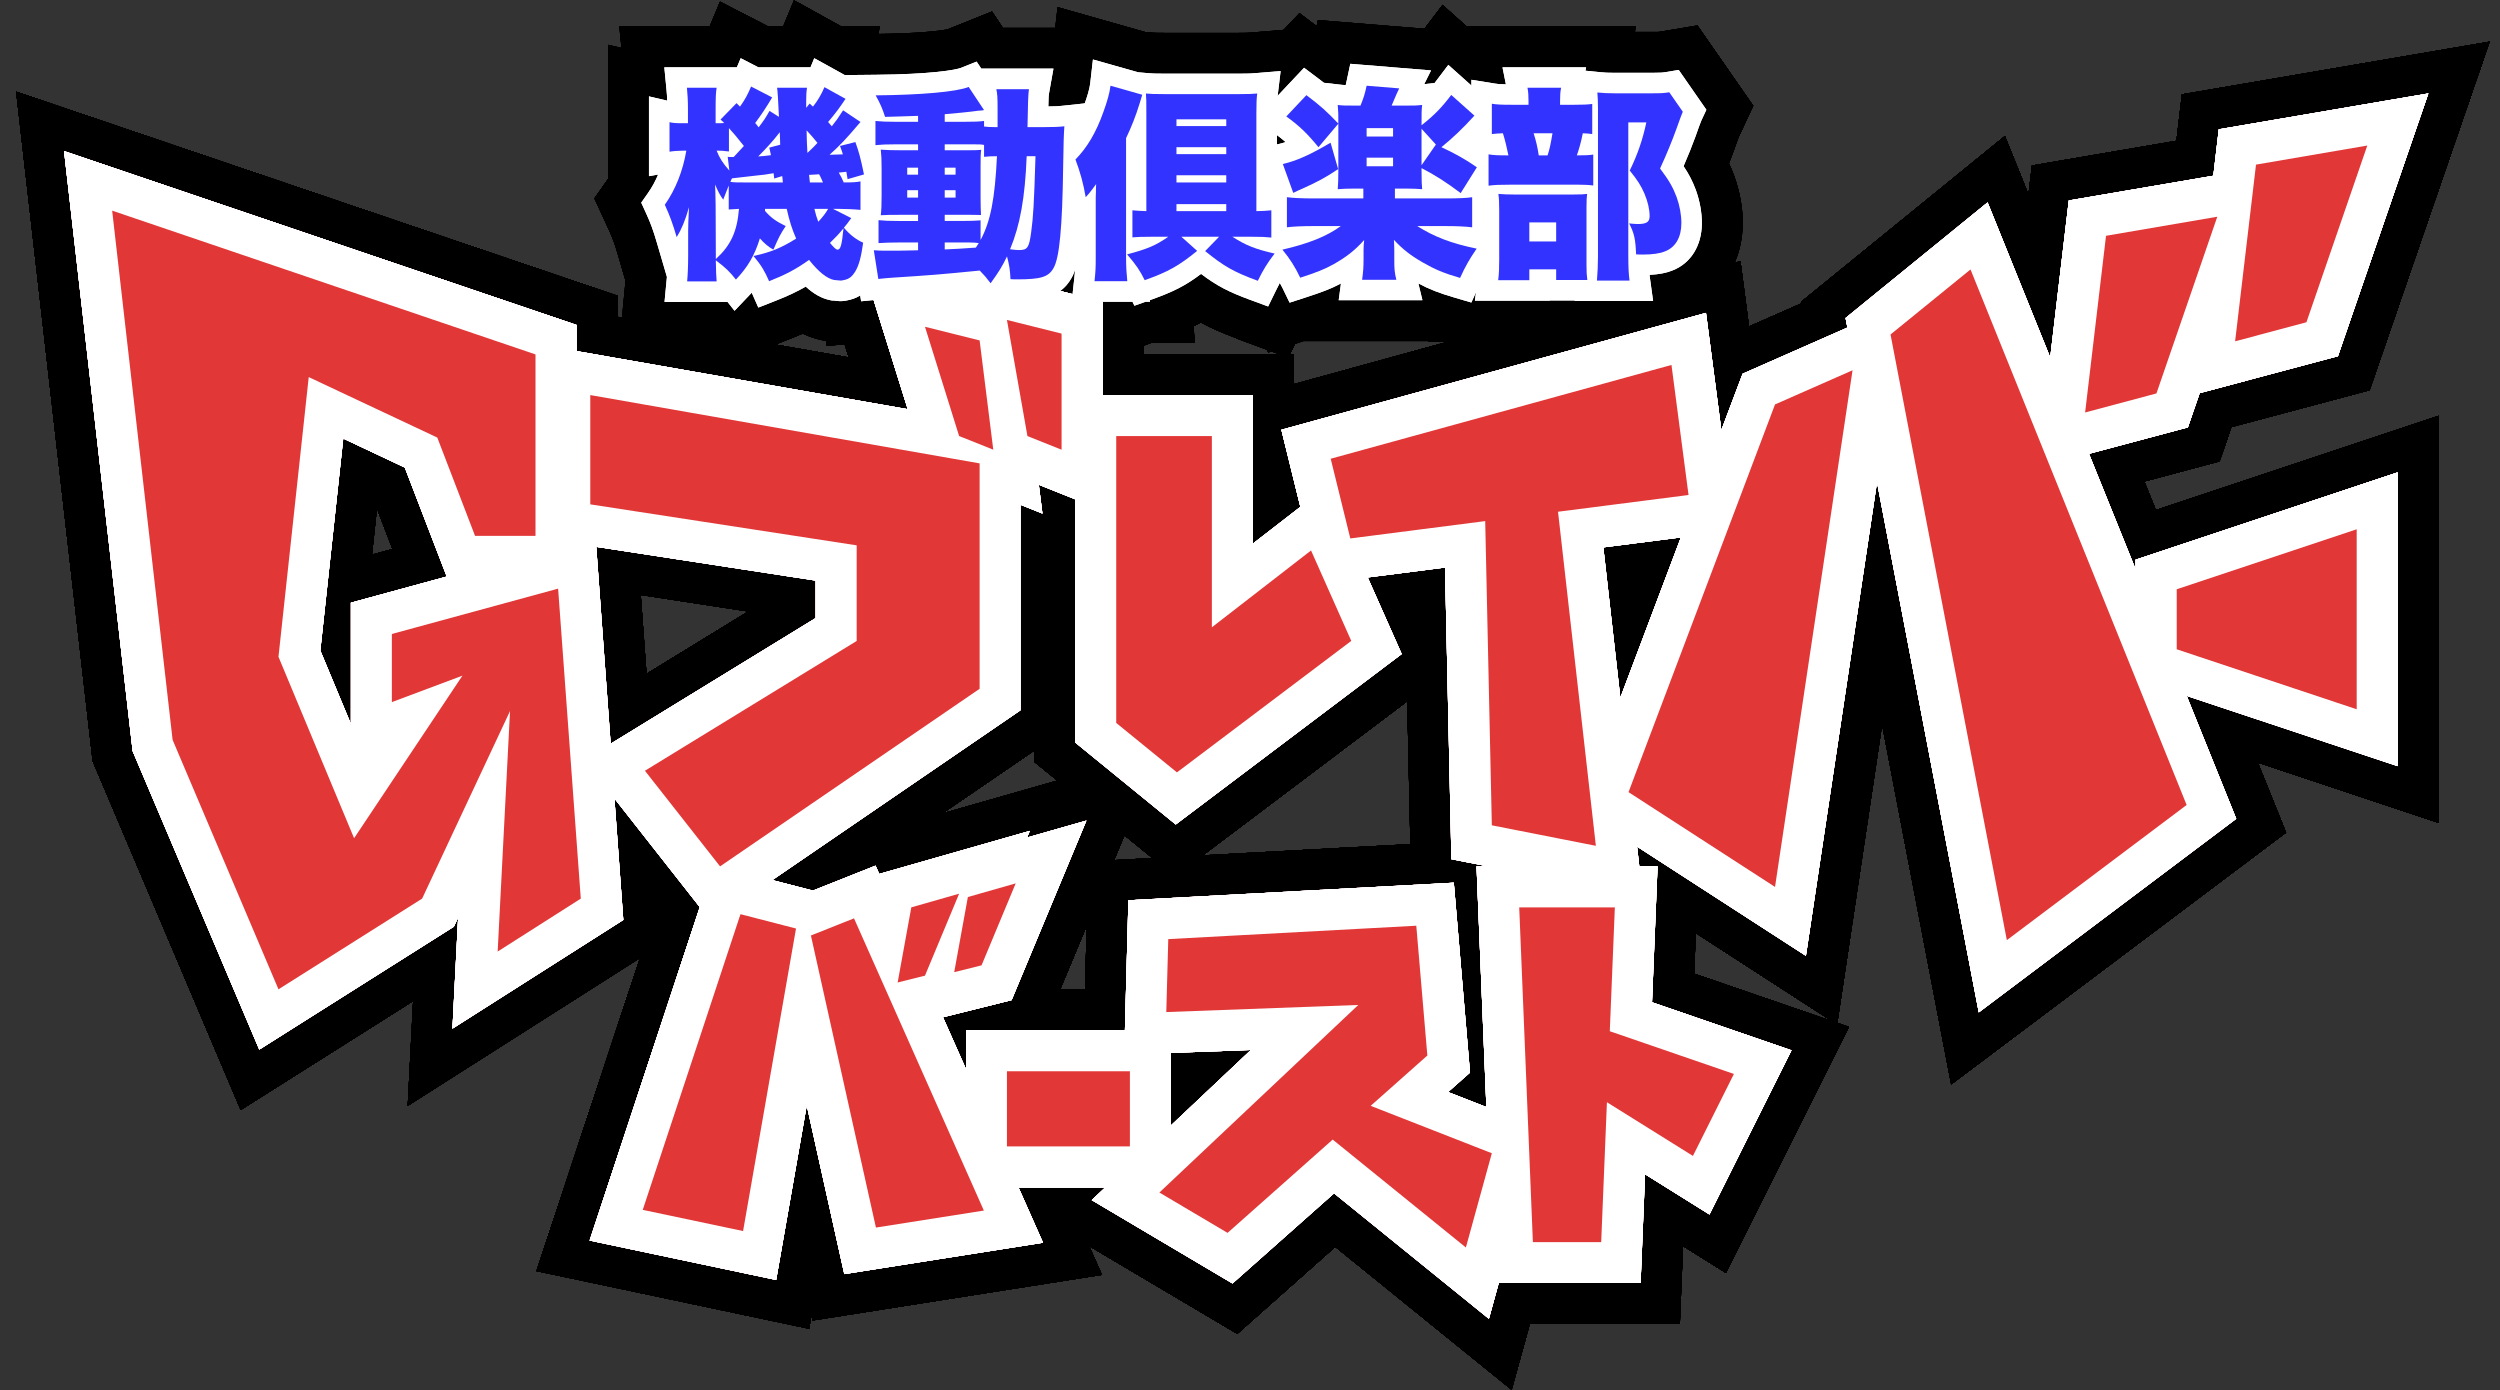 <?xml version="1.0" encoding="UTF-8"?>
<svg id="b" data-name="レイヤー 2" xmlns="http://www.w3.org/2000/svg" width="366.01" height="203.51" viewBox="0 0 366.01 203.51">
  <rect x="0" y="0" width="366.01" height="203.51" fill="#333333" stroke="none"/>
  <g id="c" data-name="メインタイトル">
    <g>
      <g>
        <g>
          <g>
            <g>
              <g id="d" data-name="Gブレイバー">
                <g>
                  <path d="M13.55,111.41L2.35,13.4l88.05,29.88v3.09l33.84,5.94-6.65-21.28,15.54,3.88-.74-4.18,35.03,8.76v12.37h22v4.36l65.4-18,1.25,9.55,7.62-3.35-.04-.22,29.88-24.31,3.44,8.52.5-4.19,21.16-3.62.8-6.8,45.09-7.72-17.58,51.06-20.24,5.4-1.73,5.02-11.01,2.94,1.68,4.15,41.4-13.8v59.65l-26.45-8.82,4.12,10.22-49.06,36.89-10.1-52.6-6.58,43.84-21.88-14.16.33,2.92-40.79-8.04-.61-28.06-34.01,25.65-20.6-16.79v-1.63l-48.5,33.18-5.52-7.03.13,1.77-37.84,24.08.79-15.33-25.24,15.94-21.69-51.12ZM94.66,98.62l14.83-9.09-15.67-2.41.84,11.5ZM54.46,81.18l2.98-.81-2.25-5.86-.72,6.67Z" style="fill: #e23737;"/>
                  <path d="M13.55,111.41L2.35,13.4l88.05,29.88v3.09l33.84,5.94-6.65-21.28,15.54,3.88-.74-4.18,35.03,8.76v12.37h22v4.36l65.4-18,1.25,9.55,7.62-3.35-.04-.22,29.88-24.31,3.44,8.52.5-4.19,21.16-3.62.8-6.8,45.09-7.72-17.58,51.06-20.24,5.4-1.73,5.02-11.01,2.94,1.68,4.15,41.4-13.8v59.65l-26.45-8.82,4.12,10.22-49.06,36.89-10.1-52.6-6.58,43.84-21.88-14.16.33,2.92-40.79-8.04-.61-28.06-34.01,25.65-20.6-16.79v-1.63l-48.5,33.18-5.52-7.03.13,1.77-37.84,24.08.79-15.33-25.24,15.94-21.69-51.12ZM94.66,98.62l14.83-9.09-15.67-2.41.84,11.5ZM54.46,81.18l2.98-.81-2.25-5.86-.72,6.67Z" style="fill: #e23737;"/>
                </g>
              </g>
              <g id="e" data-name="バースト">
                <g>
                  <path d="M195.47,182.58l-14.32,12.72-21.65-12.82,1.85,4.17-42.38,6.68-.16-.73-.34,1.95-39.95-8.45,22.04-66.69,18.06,4.68,12.71-5.05.76,1.71,29-8.29-.41.97,8.69-2.48-6.23,14.96,46.89-2.53-.1-2.53h39l-.89,21.68,22.67,7.8-18.03,36.05-6.27-3.92-.46,11.38h-21.96l-2.67,9.66-25.83-20.93ZM158.84,144.84l.25-9.24-3.85,9.24h3.6Z" style="fill: #e23737;"/>
                  <path d="M195.47,182.58l-14.32,12.72-21.65-12.82,1.85,4.17-42.38,6.68-.16-.73-.34,1.95-39.95-8.45,22.04-66.69,18.06,4.68,12.71-5.05.76,1.71,29-8.29-.41.97,8.69-2.48-6.23,14.96,46.89-2.53-.1-2.53h39l-.89,21.68,22.67,7.8-18.03,36.05-6.27-3.92-.46,11.38h-21.96l-2.67,9.66-25.83-20.93ZM158.84,144.84l.25-9.24-3.85,9.24h3.6Z" style="fill: #e23737;"/>
                </g>
              </g>
            </g>
            <g>
              <g id="f" data-name="Gブレイバー">
                <g>
                  <path d="M13.55,111.41L2.35,13.4l88.05,29.88v3.09l33.84,5.94-6.65-21.28,15.54,3.88-.74-4.18,35.03,8.76v12.37h22v4.36l65.4-18,1.25,9.55,7.62-3.35-.04-.22,29.88-24.31,3.44,8.52.5-4.19,21.16-3.62.8-6.8,45.09-7.72-17.58,51.06-20.24,5.4-1.73,5.02-11.01,2.94,1.68,4.15,41.4-13.8v59.65l-26.45-8.82,4.12,10.22-49.06,36.89-10.1-52.6-6.58,43.84-21.88-14.16.33,2.92-40.79-8.04-.61-28.06-34.01,25.65-20.6-16.79v-1.63l-48.5,33.18-5.52-7.03.13,1.77-37.84,24.08.79-15.33-25.24,15.94-21.69-51.12ZM94.66,98.62l14.83-9.09-15.67-2.41.84,11.5ZM54.46,81.18l2.98-.81-2.25-5.86-.72,6.67Z" style="fill: #fff;"/>
                  <path d="M13.55,111.41L2.35,13.4l88.05,29.88v3.09l33.84,5.94-6.65-21.28,15.54,3.88-.74-4.18,35.03,8.76v12.37h22v4.36l65.4-18,1.25,9.55,7.62-3.35-.04-.22,29.88-24.31,3.44,8.52.5-4.19,21.16-3.62.8-6.8,45.09-7.72-17.58,51.06-20.24,5.4-1.73,5.02-11.01,2.94,1.68,4.15,41.4-13.8v59.65l-26.45-8.82,4.12,10.22-49.06,36.89-10.1-52.6-6.58,43.84-21.88-14.16.33,2.92-40.79-8.04-.61-28.06-34.01,25.65-20.6-16.79v-1.63l-48.5,33.18-5.52-7.03.13,1.77-37.84,24.08.79-15.33-25.24,15.94-21.69-51.12ZM94.66,98.62l14.83-9.09-15.67-2.41.84,11.5ZM54.46,81.18l2.98-.81-2.25-5.86-.72,6.67Z" style="fill: #fff;"/>
                </g>
                <g>
                  <path d="M13.55,111.41L2.35,13.4l88.05,29.88v3.09l33.84,5.94-6.65-21.28,15.54,3.88-.74-4.18,35.03,8.76v12.37h22v4.36l65.4-18,1.25,9.55,7.62-3.35-.04-.22,29.88-24.31,3.44,8.52.5-4.19,21.16-3.62.8-6.8,45.09-7.72-17.58,51.06-20.24,5.4-1.73,5.02-11.01,2.94,1.68,4.15,41.4-13.8v59.65l-26.45-8.82,4.12,10.22-49.06,36.89-10.1-52.6-6.58,43.84-21.88-14.16.33,2.92-40.79-8.04-.61-28.06-34.01,25.65-20.6-16.79v-1.63l-48.5,33.18-5.52-7.03.13,1.77-37.84,24.08.79-15.33-25.24,15.94-21.69-51.12ZM94.66,98.62l14.83-9.09-15.67-2.41.84,11.5ZM54.46,81.18l2.98-.81-2.25-5.86-.72,6.67Z" style="fill: #fff;"/>
                  <path d="M13.55,111.41L2.35,13.4l88.05,29.88v3.09l33.84,5.94-6.65-21.28,15.54,3.88-.74-4.18,35.03,8.76v12.37h22v4.36l65.4-18,1.25,9.55,7.62-3.35-.04-.22,29.88-24.31,3.44,8.52.5-4.19,21.16-3.62.8-6.8,45.09-7.72-17.58,51.06-20.24,5.4-1.73,5.02-11.01,2.94,1.68,4.15,41.4-13.8v59.65l-26.45-8.82,4.12,10.22-49.06,36.89-10.1-52.6-6.58,43.84-21.88-14.16.33,2.92-40.79-8.04-.61-28.06-34.01,25.65-20.6-16.79v-1.63l-48.5,33.18-5.52-7.03.13,1.77-37.84,24.08.79-15.33-25.24,15.94-21.69-51.12ZM94.66,98.62l14.83-9.09-15.67-2.41.84,11.5ZM54.46,81.18l2.98-.81-2.25-5.86-.72,6.67Z" style="fill: #fff;"/>
                </g>
                <g>
                  <path d="M13.55,111.41L2.35,13.4l88.05,29.88v3.09l33.84,5.94-6.65-21.28,15.54,3.88-.74-4.18,35.03,8.76v12.37h22v4.36l65.4-18,1.25,9.55,7.62-3.35-.04-.22,29.88-24.31,3.44,8.52.5-4.19,21.16-3.62.8-6.8,45.09-7.72-17.58,51.06-20.24,5.4-1.73,5.02-11.01,2.94,1.68,4.15,41.4-13.8v59.65l-26.45-8.82,4.12,10.22-49.06,36.89-10.1-52.6-6.58,43.84-21.88-14.16.33,2.92-40.79-8.04-.61-28.06-34.01,25.65-20.6-16.79v-1.63l-48.5,33.18-5.52-7.03.13,1.77-37.84,24.08.79-15.33-25.24,15.94-21.69-51.12ZM94.66,98.62l14.83-9.09-15.67-2.41.84,11.5ZM54.46,81.18l2.98-.81-2.25-5.86-.72,6.67Z" style="fill: #fff;"/>
                  <path d="M13.55,111.41L2.35,13.4l88.05,29.88v3.09l33.84,5.94-6.65-21.28,15.54,3.88-.74-4.18,35.03,8.76v12.37h22v4.36l65.4-18,1.25,9.55,7.62-3.35-.04-.22,29.88-24.31,3.44,8.52.5-4.19,21.16-3.62.8-6.8,45.09-7.72-17.58,51.06-20.24,5.4-1.73,5.02-11.01,2.94,1.68,4.15,41.4-13.8v59.65l-26.45-8.82,4.12,10.22-49.06,36.89-10.1-52.6-6.58,43.84-21.88-14.16.33,2.92-40.79-8.04-.61-28.06-34.01,25.65-20.6-16.79v-1.63l-48.5,33.18-5.52-7.03.13,1.77-37.84,24.08.79-15.33-25.24,15.94-21.69-51.12ZM94.66,98.62l14.83-9.09-15.67-2.41.84,11.5ZM54.46,81.18l2.98-.81-2.25-5.86-.72,6.67Z" style="fill: #fff;"/>
                </g>
              </g>
              <g id="g" data-name="バースト">
                <g>
                  <path d="M195.47,182.58l-14.32,12.72-21.65-12.82,1.85,4.17-42.38,6.68-.16-.73-.34,1.95-39.95-8.45,22.04-66.69,18.06,4.68,12.71-5.05.76,1.71,29-8.29-.41.97,8.69-2.48-6.23,14.96,46.89-2.53-.1-2.53h39l-.89,21.68,22.67,7.8-18.03,36.05-6.27-3.92-.46,11.38h-21.96l-2.67,9.66-25.83-20.93ZM158.84,144.84l.25-9.24-3.85,9.24h3.6Z" style="fill: #fff;"/>
                  <path d="M195.47,182.58l-14.32,12.72-21.65-12.82,1.85,4.17-42.38,6.68-.16-.73-.34,1.95-39.95-8.45,22.04-66.69,18.06,4.68,12.71-5.05.76,1.71,29-8.29-.41.97,8.69-2.48-6.23,14.96,46.89-2.53-.1-2.53h39l-.89,21.68,22.67,7.8-18.03,36.05-6.27-3.92-.46,11.38h-21.96l-2.67,9.66-25.83-20.93ZM158.84,144.84l.25-9.24-3.85,9.24h3.6Z" style="fill: #fff;"/>
                </g>
                <g>
                  <path d="M195.47,182.58l-14.32,12.72-21.65-12.82,1.85,4.17-42.38,6.68-.16-.73-.34,1.95-39.95-8.45,22.04-66.69,18.06,4.68,12.71-5.05.76,1.71,29-8.29-.41.97,8.69-2.48-6.23,14.96,46.89-2.53-.1-2.53h39l-.89,21.68,22.67,7.8-18.03,36.05-6.27-3.92-.46,11.38h-21.96l-2.67,9.66-25.83-20.93ZM158.84,144.84l.25-9.24-3.85,9.24h3.6Z" style="fill: #fff;"/>
                  <path d="M195.47,182.58l-14.32,12.72-21.65-12.82,1.85,4.17-42.38,6.68-.16-.73-.34,1.95-39.95-8.45,22.04-66.69,18.06,4.68,12.71-5.05.76,1.71,29-8.29-.41.97,8.69-2.48-6.23,14.96,46.89-2.53-.1-2.53h39l-.89,21.68,22.67,7.8-18.03,36.05-6.27-3.92-.46,11.38h-21.96l-2.67,9.66-25.83-20.93ZM158.84,144.84l.25-9.24-3.85,9.24h3.6Z" style="fill: #fff;"/>
                </g>
                <g>
                  <path d="M195.47,182.58l-14.32,12.72-21.65-12.82,1.85,4.17-42.38,6.68-.16-.73-.34,1.95-39.95-8.45,22.04-66.69,18.06,4.68,12.71-5.05.76,1.71,29-8.29-.41.97,8.69-2.48-6.23,14.96,46.89-2.53-.1-2.53h39l-.89,21.68,22.67,7.8-18.03,36.05-6.27-3.92-.46,11.38h-21.96l-2.67,9.66-25.83-20.93ZM158.84,144.84l.25-9.24-3.85,9.24h3.6Z" style="fill: #fff;"/>
                  <path d="M195.47,182.58l-14.32,12.72-21.65-12.82,1.85,4.17-42.38,6.68-.16-.73-.34,1.95-39.95-8.45,22.04-66.69,18.06,4.68,12.71-5.05.76,1.71,29-8.29-.41.97,8.69-2.48-6.23,14.96,46.89-2.53-.1-2.53h39l-.89,21.68,22.67,7.8-18.03,36.05-6.27-3.92-.46,11.38h-21.96l-2.67,9.66-25.83-20.93ZM158.84,144.84l.25-9.24-3.85,9.24h3.6Z" style="fill: #fff;"/>
                </g>
              </g>
            </g>
          </g>
          <g>
            <g id="h" data-name="Gブレイバー">
              <g>
                <path d="M19.41,109.86L9.38,22.12l75.02,25.45v3.83l48.5,8.51-6.4-20.48,14.14,3.53-.74-4.18,21.52,5.38v13.68h22v21.76l6.96-5.39-2.78-11.29,62.16-17.11,2.25,17.17,3.12-8.26,15.34-6.76-.27-1.4,20.79-16.92,9.17,22.71,2.72-23,21.16-3.62.8-6.8,30.68-5.25-13.24,38.47-20.24,5.4-1.73,5.02-14.48,3.87,6.83,16.91v-1.41l38.35-12.78v43l-30.88-10.29,7.26,18-37.69,28.34-14.9-77.62-10.41,69.34-24.72-15.99.83,7.37-28.01-5.52-.93-42.7-11.33,1.45,4.98,11.21-33.08,24.95-14.74-12.02v-35.59l-5.31-2.12.53,4.21-3.22-1.29v30.1l-45.25,30.96-14.19-18.06,1.3,17.79-25.01,15.91.83-16.25-.63,1.33-28.48,17.99-18.59-43.82ZM89.4,108.89l30.02-18.4v-5.49l-32.13-4.94,2.11,28.84ZM51.37,105.99v-17.75l14.04-3.83-6.14-15.96-9.02-4.25-3.36,31.05,4.47,10.73ZM237.23,102.14l8.86-23.46-11.36,1.46,2.49,22.01Z" style="fill: #e23737;"/>
                <path d="M19.41,109.86L9.38,22.12l75.02,25.45v3.83l48.5,8.51-6.4-20.48,14.14,3.53-.74-4.18,21.52,5.38v13.68h22v21.76l6.96-5.39-2.78-11.29,62.16-17.11,2.25,17.17,3.12-8.26,15.34-6.76-.27-1.4,20.79-16.92,9.17,22.71,2.72-23,21.16-3.62.8-6.8,30.68-5.25-13.24,38.47-20.24,5.4-1.73,5.02-14.48,3.87,6.83,16.91v-1.41l38.35-12.78v43l-30.88-10.29,7.26,18-37.69,28.34-14.9-77.62-10.41,69.34-24.72-15.99.83,7.37-28.01-5.52-.93-42.7-11.33,1.45,4.98,11.21-33.08,24.95-14.74-12.02v-35.59l-5.31-2.12.53,4.21-3.22-1.29v30.1l-45.25,30.96-14.19-18.06,1.3,17.79-25.01,15.91.83-16.25-.63,1.33-28.48,17.99-18.59-43.82ZM89.4,108.89l30.02-18.4v-5.49l-32.13-4.94,2.11,28.84ZM51.37,105.99v-17.75l14.04-3.83-6.14-15.96-9.02-4.25-3.36,31.05,4.47,10.73ZM237.23,102.14l8.86-23.46-11.36,1.46,2.49,22.01Z" style="fill: #e23737;"/>
              </g>
            </g>
            <g id="i" data-name="バースト">
              <g>
                <path d="M195.3,174.71l-14.86,13.19-20.6-12.2,1.97-1.85h-12.7l3.59,8.09-29.09,4.59-5.5-24.71-4.48,25.57-27.31-5.77,18.17-54.99,14.52,3.76,9.17-3.65.54,1.21,22.04-6.3-.4.97,8.69-2.48-10.95,26.28-10.05,2.51,3.38,7.61v-5.7h23.26l.51-19.04,47.64-2.57,2.37,27.8-3.22,2.85,5.62,2.2-1.44-35.24h26.5l-.81,19.9,20.42,7.03-12.01,24.03-9.43-5.89-.65,15.93h-20.77l-1.44,5.23-22.67-18.37ZM171.42,164.78l11.72-11.06-11.72.43v10.62Z" style="fill: #e23737;"/>
                <path d="M195.3,174.71l-14.86,13.19-20.6-12.2,1.97-1.85h-12.7l3.59,8.09-29.09,4.59-5.5-24.71-4.48,25.57-27.31-5.77,18.17-54.99,14.52,3.76,9.17-3.65.54,1.21,22.04-6.3-.4.97,8.69-2.48-10.95,26.28-10.05,2.51,3.38,7.61v-5.7h23.26l.51-19.04,47.64-2.57,2.37,27.8-3.22,2.85,5.62,2.2-1.44-35.24h26.5l-.81,19.9,20.42,7.03-12.01,24.03-9.43-5.89-.65,15.93h-20.77l-1.44,5.23-22.67-18.37ZM171.42,164.78l11.72-11.06-11.72.43v10.62Z" style="fill: #e23737;"/>
              </g>
            </g>
          </g>
        </g>
        <g>
          <g>
            <g>
              <path d="M103.61,50.2h-12.92s.77-8.02.87-9.08l-1.13-3.87c-.45-1.54-.75-2.35-1.27-3.5l-2.17-4.71,2.03-2.89V6.54l1.94.45-.31-3.14h13.23l1.52-3.65,7.09,3.65h2.15l1.59-3.85,6.96,3.85h5.64l-.5,2.85,8.37,4.63-1.33,1.99,4.01,2.69-4.59,5.38c.16.67.33,1.42.51,2.34l.8,3.91,2.09,1.06-1.47,1.99.25,1.2-1.06.3-.64,4.58c-.35,2.54-.89,5.23-2.44,7.75-1.74,2.74-4.05,4.45-6.93,5.17-1.38.35-2.27.39-2.81.39h-.45l-.92-.09h-.51l-.87-.17c-.96-.19-1.9-.51-2.82-.95-.51.22-1.05.45-1.62.67l-6.31,2.49-2.47,2.6-3.52-4.43Z" style="fill: #fff;"/>
              <path d="M103.61,50.2h-12.92s.77-8.02.87-9.08l-1.13-3.87c-.45-1.54-.75-2.35-1.27-3.5l-2.17-4.71,2.03-2.89V6.54l1.94.45-.31-3.14h13.23l1.52-3.65,7.09,3.65h2.15l1.59-3.85,6.96,3.85h5.64l-.5,2.85,8.37,4.63-1.33,1.99,4.01,2.69-4.59,5.38c.16.67.33,1.42.51,2.34l.8,3.91,2.09,1.06-1.47,1.99.25,1.2-1.06.3-.64,4.58c-.35,2.54-.89,5.23-2.44,7.75-1.74,2.74-4.05,4.45-6.93,5.17-1.38.35-2.27.39-2.81.39h-.45l-.92-.09h-.51l-.87-.17c-.96-.19-1.9-.51-2.82-.95-.51.22-1.05.45-1.62.67l-6.31,2.49-2.47,2.6-3.52-4.43Z" style="fill: #fff;"/>
            </g>
            <g>
              <path d="M139.45,49.04c-2.6.23-4.35.35-8.29.61-.47.03-.87.07-1.46.13l-8.68.9-3.78-24.04,1.92.17v-10.55l-6.26-11.16,15.2-.14c6.46-.06,9.71-.49,10.59-.68l6.56-2.63,1.6,2.41h14.51l-.87,4.87,5.27-.57-.99,10.94q-.09.97-.15,5.24c-.16,11.53-.77,16.02-2.62,19.21-3.11,5.47-8.45,6.07-11.97,6.13l-4.88,6.78-5.73-7.64Z" style="fill: #fff;"/>
              <path d="M139.45,49.04c-2.6.23-4.35.35-8.29.61-.47.03-.87.07-1.46.13l-8.68.9-3.78-24.04,1.92.17v-10.55l-6.26-11.16,15.2-.14c6.46-.06,9.71-.49,10.59-.68l6.56-2.63,1.6,2.41h14.51l-.87,4.87,5.27-.57-.99,10.94q-.09.97-.15,5.24c-.16,11.53-.77,16.02-2.62,19.21-3.11,5.47-8.45,6.07-11.97,6.13l-4.88,6.78-5.73-7.64Z" style="fill: #fff;"/>
            </g>
            <g>
              <path d="M181.02,49.55c-2.13-.79-3.74-1.49-5.21-2.3-.35.19-.7.37-1.07.55l.24,2.37h-6.25l-5.69,2.04-1-2.04h-11.86l1.1-9.99c.09-.85.12-1.24.12-2.09l-1.34-7.67c-.26-1.5-.53-2.48-1.06-3.9l-2.01-5.37,4.02-4.09c.49-.5,1.23-1.42,2.01-3.62.51-1.4.59-1.87.6-1.92l1.2-10.5,12.85,3.65.89.08c.35.03.59.05,2.03.05h10.59c1.39,0,1.64-.02,2.1-.06l11-.92-1.31,10.96c-.02.2-.06.47-.06,1.81v4.38l2.19-.25v9.12l7.17,1.62-8.54,11.16c-.71.93-.97,1.35-1.53,2.49l-3.58,7.29-7.62-2.82Z" style="fill: #fff;"/>
              <path d="M181.02,49.55c-2.13-.79-3.74-1.49-5.21-2.3-.35.19-.7.37-1.07.55l.24,2.37h-6.25l-5.69,2.04-1-2.04h-11.86l1.1-9.99c.09-.85.12-1.24.12-2.09l-1.34-7.67c-.26-1.5-.53-2.48-1.06-3.9l-2.01-5.37,4.02-4.09c.49-.5,1.23-1.42,2.01-3.62.51-1.4.59-1.87.6-1.92l1.2-10.5,12.85,3.65.89.08c.35.03.59.05,2.03.05h10.59c1.39,0,1.64-.02,2.1-.06l11-.92-1.31,10.96c-.02.2-.06.47-.06,1.81v4.38l2.19-.25v9.12l7.17,1.62-8.54,11.16c-.71.93-.97,1.35-1.53,2.49l-3.58,7.29-7.62-2.82Z" style="fill: #fff;"/>
            </g>
            <g>
              <path d="M182.25,44.56c-.47-.98-.81-1.52-1.45-2.29l-9.24-11.23,7.85-1.81v-1.99l-2.69-7.42-2.02-1.45,15.54-16.49,2.51,1.89.18-.85,15.59,1.27,2.67-3.52,4.61,4.12,3.05.25-.86,1.72,10.63,9.5-3.28,3.61,3.05,2.13-3.87,6.17v.73l6.77,1.38-7.69,11.21c-.77,1.12-1.11,1.72-1.66,2.93l-3.23,7.08-5.31-1.55h-22.54l-5.2,1.69-3.41-7.09Z" style="fill: #fff;"/>
              <path d="M182.25,44.56c-.47-.98-.81-1.52-1.45-2.29l-9.24-11.23,7.85-1.81v-1.99l-2.69-7.42-2.02-1.45,15.54-16.49,2.51,1.89.18-.85,15.59,1.27,2.67-3.52,4.61,4.12,3.05.25-.86,1.72,10.63,9.5-3.28,3.61,3.05,2.13-3.87,6.17v.73l6.77,1.38-7.69,11.21c-.77,1.12-1.11,1.72-1.66,2.93l-3.23,7.08-5.31-1.55h-22.54l-5.2,1.69-3.41-7.09Z" style="fill: #fff;"/>
            </g>
            <g>
              <path d="M224.08,50.08v-.06s-14.98,0-14.98,0l1.31-10.15c.05-.39.08-.77.08-1.79v-.74l-1.56.22V12.12l.48.07v-7.55l3.51.56-.27-1.35h26.88l-.16.81h2.8c.32,0,.51,0,.67-.01l5.69-.95,8.19,11.78-2.19,4.69c-.08.19-.21.59-.63,1.76-.22.63-.48,1.3-.75,1.99.27.57.51,1.16.75,1.79.85,2.37,1.26,4.67,1.26,6.94,0,5.34-2.66,9.85-7.01,12.04l.74,5.39h-24.82Z" style="fill: #fff;"/>
              <path d="M224.08,50.08v-.06s-14.98,0-14.98,0l1.31-10.15c.05-.39.08-.77.08-1.79v-.74l-1.56.22V12.12l.48.07v-7.55l3.51.56-.27-1.35h26.88l-.16.81h2.8c.32,0,.51,0,.67-.01l5.69-.95,8.19,11.78-2.19,4.69c-.08.19-.21.59-.63,1.76-.22.63-.48,1.3-.75,1.99.27.57.51,1.16.75,1.79.85,2.37,1.26,4.67,1.26,6.94,0,5.34-2.66,9.85-7.01,12.04l.74,5.39h-24.82Z" style="fill: #fff;"/>
            </g>
          </g>
          <g>
            <g>
              <path d="M105.05,47.2h-6.68l-1.3,2.09-.61-2.09h-2.48l.61-6.37-1.3-4.43c-.49-1.68-.84-2.63-1.43-3.91l-1.45-3.14,1.63-2.31-.04-4.83v-11.89l2.33.55-.39-4.02h11.93l1.04-2.49,4.84,2.49h4.88l1.07-2.6,4.7,2.6h2.82l-.24,1.43,7.41,4.1-1.18,1.77,3.7,2.48-2.94,3.44v2.46c.12.52.25,1.11.39,1.8l1.09,5.33.22.11-1.35,1.82.61.27-.62,4.49c-.36,2.56-.84,4.66-2.03,6.6-1.3,2.04-3,3.3-5.1,3.82-1.19.3-1.82.3-2.08.3h-.3s-.77-.08-.92-.09h-.37l-.58-.12c-1.14-.23-2.22-.67-3.28-1.36-.86.42-1.79.82-2.85,1.24l-5.37,2.12-.31-.7-1.8,1.89-2.27-2.86Z" style="fill: #33f;"/>
              <path d="M105.05,47.2h-6.68l-1.3,2.09-.61-2.09h-2.48l.61-6.37-1.3-4.43c-.49-1.68-.84-2.63-1.43-3.91l-1.45-3.14,1.63-2.31-.04-4.83v-11.89l2.33.55-.39-4.02h11.93l1.04-2.49,4.84,2.49h4.88l1.07-2.6,4.7,2.6h2.82l-.24,1.43,7.41,4.1-1.18,1.77,3.7,2.48-2.94,3.44v2.46c.12.52.25,1.11.39,1.8l1.09,5.33.22.11-1.35,1.82.61.27-.62,4.49c-.36,2.56-.84,4.66-2.03,6.6-1.3,2.04-3,3.3-5.1,3.82-1.19.3-1.82.3-2.08.3h-.3s-.77-.08-.92-.09h-.37l-.58-.12c-1.14-.23-2.22-.67-3.28-1.36-.86.42-1.79.82-2.85,1.24l-5.37,2.12-.31-.7-1.8,1.89-2.27-2.86Z" style="fill: #33f;"/>
            </g>
            <g>
              <path d="M140.84,45.9c-3.62.34-5.15.44-9.88.76-.5.03-.96.08-1.65.15l-5.77.6-.85-5.42h-.07s0-.47,0-.47l-1.81-11.53,1.81.17v-2.27l-.45.05v-12.43l-4.16-7.42,10.14-.09c5.46-.05,8.71-.35,10.34-.6l-.07-.3h1.42l4.36-1.74,1.11,1.74h12.48l-.94,5.28,5.61-.6-.66,7.29q-.1,1.09-.16,5.48c-.16,12.05-.87,15.43-2.22,17.75-2.64,4.64-7.41,4.64-10.56,4.64-.1,0-.22,0-.35,0l-3.39,4.71-4.29-5.72Z" style="fill: #33f;"/>
              <path d="M140.84,45.9c-3.62.34-5.15.44-9.88.76-.5.03-.96.08-1.65.15l-5.77.6-.85-5.42h-.07s0-.47,0-.47l-1.81-11.53,1.81.17v-2.27l-.45.05v-12.43l-4.16-7.42,10.14-.09c5.46-.05,8.71-.35,10.34-.6l-.07-.3h1.42l4.36-1.74,1.11,1.74h12.48l-.94,5.28,5.61-.6-.66,7.29q-.1,1.09-.16,5.48c-.16,12.05-.87,15.43-2.22,17.75-2.64,4.64-7.41,4.64-10.56,4.64-.1,0-.22,0-.35,0l-3.39,4.71-4.29-5.72Z" style="fill: #33f;"/>
            </g>
            <g>
              <path d="M182.06,46.74c-2.68-.99-4.43-1.8-6.24-2.98-1.32.85-2.64,1.51-4.28,2.17l.12,1.24h-3.45l-3.65,1.31-.64-1.31h-10.38l.74-6.66c.12-1.04.14-1.52.14-2.68l-1.38-7.93c-.29-1.69-.61-2.85-1.21-4.44l-1.34-3.58,2.68-2.73c1.1-1.12,1.96-2.62,2.7-4.72.58-1.58.72-2.28.75-2.55l.8-7.02,9.72,2.76,1.17.11c.43.04.72.07,2.31.07h10.59c1.52,0,1.83-.03,2.35-.07l7.33-.61-.88,7.3c-.05.43-.08.88-.08,2.17v7.74l2.19-.25v8.16l4.94,1.12-4.94,6.45v1.61l-1.14-.11c-.58.79-.92,1.38-1.46,2.48l-2.39,4.86-5.08-1.88Z" style="fill: #33f;"/>
              <path d="M182.06,46.74c-2.68-.99-4.43-1.8-6.24-2.98-1.32.85-2.64,1.51-4.28,2.17l.12,1.24h-3.45l-3.65,1.31-.64-1.31h-10.38l.74-6.66c.12-1.04.14-1.52.14-2.68l-1.38-7.93c-.29-1.69-.61-2.85-1.21-4.44l-1.34-3.58,2.68-2.73c1.1-1.12,1.96-2.62,2.7-4.72.58-1.58.72-2.28.75-2.55l.8-7.02,9.72,2.76,1.17.11c.43.04.72.07,2.31.07h10.59c1.52,0,1.83-.03,2.35-.07l7.33-.61-.88,7.3c-.05.43-.08.88-.08,2.17v7.74l2.19-.25v8.16l4.94,1.12-4.94,6.45v1.61l-1.14-.11c-.58.79-.92,1.38-1.46,2.48l-2.39,4.86-5.08-1.88Z" style="fill: #33f;"/>
            </g>
            <g>
              <path d="M184.95,43.26c-.58-1.2-1.04-1.93-1.84-2.9l-.19-.24-.51.07v-.7l-5.45-6.63,5.45-1.26v-4.9l-2.56-7.08,1.36-.3-1.96-1.4,11.34-12.03,4.12,3.11.61-2.87,14.6,1.19,1.7-2.24,12.75,11.4-3.54,3.9,3.51,2.45-2.81,4.48v4.05l4.73.96-4.73,6.9v.85l-.54-.07c-.77,1.14-1.18,1.88-1.77,3.17l-2.15,4.72s-5.08-1.48-5.13-1.49l.13.55h-19.51l.1-.74c-.14.05-5.43,1.77-5.43,1.77l-2.27-4.73Z" style="fill: #33f;"/>
              <path d="M184.95,43.26c-.58-1.2-1.04-1.93-1.84-2.9l-.19-.24-.51.07v-.7l-5.45-6.63,5.45-1.26v-4.9l-2.56-7.08,1.36-.3-1.96-1.4,11.34-12.03,4.12,3.11.61-2.87,14.6,1.19,1.7-2.24,12.75,11.4-3.54,3.9,3.51,2.45-2.81,4.48v4.05l4.73.96-4.73,6.9v.85l-.54-.07c-.77,1.14-1.18,1.88-1.77,3.17l-2.15,4.72s-5.08-1.48-5.13-1.49l.13.55h-19.51l.1-.74c-.14.05-5.43,1.77-5.43,1.77l-2.27-4.73Z" style="fill: #33f;"/>
            </g>
            <g>
              <path d="M227.3,47.08v-.06s-14.79,0-14.79,0l.87-6.77c.08-.58.1-1.13.1-2.17v-4.2l-1.56.22V15.61l.48.07v-7.53l4.3.69-.4-1.99h11.02v-.02s.19.02.19.02h8.35l-.16.8c.19,0,.4,0,.64,0h5.58c1.06,0,1.2-.02,1.47-.07l3.75-.63,6.12,8.8-1.51,3.25c-.1.24-.23.64-.68,1.92-.34.96-.76,2.04-1.22,3.14.49.86.87,1.71,1.24,2.69.71,1.99,1.07,4,1.07,5.89,0,4.54-2.28,8.16-6.11,9.7-.38.16-.78.29-1.2.41l.6,4.32h-18.15Z" style="fill: #33f;"/>
              <path d="M227.3,47.08v-.06s-14.79,0-14.79,0l.87-6.77c.08-.58.1-1.13.1-2.17v-4.2l-1.56.22V15.61l.48.07v-7.53l4.3.69-.4-1.99h11.02v-.02s.19.02.19.02h8.35l-.16.8c.19,0,.4,0,.64,0h5.58c1.06,0,1.2-.02,1.47-.07l3.75-.63,6.12,8.8-1.51,3.25c-.1.24-.23.64-.68,1.92-.34.96-.76,2.04-1.22,3.14.49.86.87,1.71,1.24,2.69.71,1.99,1.07,4,1.07,5.89,0,4.54-2.28,8.16-6.11,9.7-.38.16-.78.29-1.2.41l.6,4.32h-18.15Z" style="fill: #33f;"/>
            </g>
          </g>
        </g>
      </g>
      <g>
        <g>
          <g>
            <g>
              <g id="j" data-name="Gブレイバー">
                <g>
                  <path d="M13.55,111.41L2.35,13.4l88.05,29.88v3.09l33.84,5.94-6.65-21.28,15.54,3.88-.74-4.18,35.03,8.76v12.37h22v4.36l65.4-18,1.25,9.55,7.62-3.35-.04-.22,29.88-24.31,3.44,8.52.5-4.19,21.16-3.62.8-6.8,45.09-7.72-17.58,51.06-20.24,5.4-1.73,5.02-11.01,2.94,1.68,4.15,41.4-13.8v59.65l-26.45-8.82,4.12,10.22-49.06,36.89-10.1-52.6-6.58,43.84-21.88-14.16.33,2.92-40.79-8.04-.61-28.06-34.01,25.65-20.6-16.79v-1.63l-48.5,33.18-5.52-7.03.13,1.77-37.84,24.08.79-15.33-25.24,15.94-21.69-51.12ZM94.66,98.62l14.83-9.09-15.67-2.41.84,11.5ZM54.46,81.18l2.98-.81-2.25-5.86-.72,6.67Z"/>
                  <path d="M13.55,111.41L2.35,13.4l88.05,29.88v3.09l33.84,5.94-6.65-21.28,15.54,3.88-.74-4.18,35.03,8.76v12.37h22v4.36l65.4-18,1.25,9.55,7.62-3.35-.04-.22,29.88-24.31,3.44,8.52.5-4.19,21.16-3.62.8-6.8,45.09-7.72-17.58,51.06-20.24,5.4-1.73,5.02-11.01,2.94,1.68,4.15,41.4-13.8v59.65l-26.45-8.82,4.12,10.22-49.06,36.89-10.1-52.6-6.58,43.84-21.88-14.16.33,2.92-40.79-8.04-.61-28.06-34.01,25.65-20.6-16.79v-1.63l-48.5,33.18-5.52-7.03.13,1.77-37.84,24.08.79-15.33-25.24,15.94-21.69-51.12ZM94.66,98.62l14.83-9.09-15.67-2.41.84,11.5ZM54.46,81.18l2.98-.81-2.25-5.86-.72,6.67Z"/>
                </g>
                <g>
                  <path d="M13.55,111.41L2.35,13.4l88.05,29.88v3.09l33.84,5.94-6.65-21.28,15.54,3.88-.74-4.18,35.03,8.76v12.37h22v4.36l65.4-18,1.25,9.55,7.62-3.35-.04-.22,29.88-24.31,3.44,8.52.5-4.19,21.16-3.62.8-6.8,45.09-7.72-17.58,51.06-20.24,5.4-1.73,5.02-11.01,2.94,1.68,4.15,41.4-13.8v59.65l-26.45-8.82,4.12,10.22-49.06,36.89-10.1-52.6-6.58,43.84-21.88-14.16.33,2.92-40.79-8.04-.61-28.06-34.01,25.65-20.6-16.79v-1.63l-48.5,33.18-5.52-7.03.13,1.77-37.84,24.08.79-15.33-25.24,15.94-21.69-51.12ZM94.66,98.62l14.83-9.09-15.67-2.41.84,11.5ZM54.46,81.18l2.98-.81-2.25-5.86-.72,6.67Z"/>
                  <path d="M13.55,111.41L2.35,13.4l88.05,29.88v3.09l33.84,5.94-6.65-21.28,15.54,3.88-.74-4.18,35.03,8.76v12.37h22v4.36l65.4-18,1.25,9.55,7.62-3.35-.04-.22,29.88-24.31,3.44,8.52.5-4.19,21.16-3.62.8-6.8,45.09-7.72-17.58,51.06-20.24,5.4-1.73,5.02-11.01,2.94,1.68,4.15,41.4-13.8v59.65l-26.45-8.82,4.12,10.22-49.06,36.89-10.1-52.6-6.58,43.84-21.88-14.16.33,2.92-40.79-8.04-.61-28.06-34.01,25.65-20.6-16.79v-1.63l-48.5,33.18-5.52-7.03.13,1.77-37.84,24.08.79-15.33-25.24,15.94-21.69-51.12ZM94.66,98.62l14.83-9.09-15.67-2.41.84,11.5ZM54.46,81.18l2.98-.81-2.25-5.86-.72,6.67Z"/>
                </g>
                <g>
                  <path d="M13.55,111.41L2.35,13.4l88.05,29.88v3.09l33.84,5.94-6.65-21.28,15.54,3.88-.74-4.18,35.03,8.76v12.37h22v4.36l65.4-18,1.25,9.55,7.62-3.35-.04-.22,29.88-24.31,3.44,8.52.5-4.19,21.16-3.62.8-6.8,45.09-7.72-17.58,51.06-20.24,5.4-1.73,5.02-11.01,2.94,1.68,4.15,41.4-13.8v59.65l-26.45-8.82,4.12,10.22-49.06,36.89-10.1-52.6-6.58,43.84-21.88-14.16.33,2.92-40.79-8.04-.61-28.06-34.01,25.65-20.6-16.79v-1.63l-48.5,33.18-5.52-7.03.13,1.77-37.84,24.08.79-15.33-25.24,15.94-21.69-51.12ZM94.66,98.62l14.83-9.09-15.67-2.41.84,11.5ZM54.46,81.18l2.98-.81-2.25-5.86-.72,6.67Z"/>
                  <path d="M13.55,111.41L2.35,13.4l88.05,29.88v3.09l33.84,5.94-6.65-21.28,15.54,3.88-.74-4.18,35.03,8.76v12.37h22v4.36l65.4-18,1.25,9.55,7.62-3.35-.04-.22,29.88-24.31,3.44,8.52.5-4.19,21.16-3.62.8-6.8,45.09-7.72-17.58,51.06-20.24,5.4-1.73,5.02-11.01,2.94,1.68,4.15,41.4-13.8v59.65l-26.45-8.82,4.12,10.22-49.06,36.89-10.1-52.6-6.58,43.84-21.88-14.16.33,2.92-40.79-8.04-.61-28.06-34.01,25.65-20.6-16.79v-1.63l-48.5,33.18-5.52-7.03.13,1.77-37.84,24.08.79-15.33-25.24,15.94-21.69-51.12ZM94.66,98.62l14.83-9.09-15.67-2.41.84,11.5ZM54.46,81.18l2.98-.81-2.25-5.86-.72,6.67Z"/>
                </g>
              </g>
              <g id="k" data-name="バースト">
                <g>
                  <path d="M195.47,182.58l-14.32,12.72-21.65-12.82,1.85,4.17-42.38,6.68-.16-.73-.34,1.95-39.95-8.45,22.04-66.69,18.06,4.68,12.71-5.05.76,1.71,29-8.29-.41.97,8.69-2.48-6.23,14.96,46.89-2.53-.1-2.53h39l-.89,21.68,22.67,7.8-18.03,36.05-6.27-3.92-.46,11.38h-21.96l-2.67,9.66-25.83-20.93ZM158.84,144.84l.25-9.24-3.85,9.24h3.6Z"/>
                  <path d="M195.47,182.58l-14.32,12.72-21.65-12.82,1.85,4.17-42.38,6.68-.16-.73-.34,1.95-39.95-8.45,22.04-66.69,18.06,4.68,12.71-5.05.76,1.71,29-8.29-.41.97,8.69-2.48-6.23,14.96,46.89-2.53-.1-2.53h39l-.89,21.68,22.67,7.8-18.03,36.05-6.27-3.92-.46,11.38h-21.96l-2.67,9.66-25.83-20.93ZM158.84,144.84l.25-9.24-3.85,9.24h3.6Z"/>
                </g>
                <g>
                  <path d="M195.47,182.58l-14.32,12.72-21.65-12.82,1.85,4.17-42.38,6.68-.16-.73-.34,1.95-39.95-8.45,22.04-66.69,18.06,4.68,12.71-5.05.76,1.71,29-8.29-.41.97,8.69-2.48-6.23,14.96,46.89-2.53-.1-2.53h39l-.89,21.68,22.67,7.8-18.03,36.05-6.27-3.92-.46,11.38h-21.96l-2.67,9.66-25.83-20.93ZM158.84,144.84l.25-9.24-3.85,9.24h3.6Z"/>
                  <path d="M195.47,182.58l-14.32,12.72-21.65-12.82,1.85,4.17-42.38,6.68-.16-.73-.34,1.95-39.95-8.45,22.04-66.69,18.06,4.68,12.71-5.05.76,1.71,29-8.29-.41.97,8.69-2.48-6.23,14.96,46.89-2.53-.1-2.53h39l-.89,21.68,22.67,7.8-18.03,36.05-6.27-3.92-.46,11.38h-21.96l-2.67,9.66-25.83-20.93ZM158.84,144.84l.25-9.24-3.85,9.24h3.6Z"/>
                </g>
                <g>
                  <path d="M195.47,182.58l-14.32,12.72-21.65-12.82,1.85,4.17-42.38,6.68-.16-.73-.34,1.95-39.95-8.45,22.04-66.69,18.06,4.68,12.71-5.05.76,1.71,29-8.29-.41.97,8.69-2.48-6.23,14.96,46.89-2.53-.1-2.53h39l-.89,21.68,22.67,7.8-18.03,36.05-6.27-3.92-.46,11.38h-21.96l-2.67,9.66-25.83-20.93ZM158.84,144.84l.25-9.24-3.85,9.24h3.6Z"/>
                  <path d="M195.47,182.58l-14.32,12.72-21.65-12.82,1.85,4.17-42.38,6.68-.16-.73-.34,1.95-39.95-8.45,22.04-66.69,18.06,4.68,12.71-5.05.76,1.71,29-8.29-.41.97,8.69-2.48-6.23,14.96,46.89-2.53-.1-2.53h39l-.89,21.68,22.67,7.8-18.03,36.05-6.27-3.92-.46,11.38h-21.96l-2.67,9.66-25.83-20.93ZM158.84,144.84l.25-9.24-3.85,9.24h3.6Z"/>
                </g>
              </g>
            </g>
            <g>
              <g id="l" data-name="Gブレイバー">
                <g>
                  <path d="M13.55,111.41L2.35,13.4l88.05,29.88v3.09l33.84,5.94-6.65-21.28,15.54,3.88-.74-4.18,35.03,8.76v12.37h22v4.36l65.4-18,1.25,9.55,7.62-3.35-.04-.22,29.88-24.31,3.44,8.52.5-4.19,21.16-3.62.8-6.8,45.09-7.72-17.58,51.06-20.24,5.4-1.73,5.02-11.01,2.94,1.68,4.15,41.4-13.8v59.65l-26.45-8.82,4.12,10.22-49.06,36.89-10.1-52.6-6.58,43.84-21.88-14.16.33,2.92-40.79-8.04-.61-28.06-34.01,25.65-20.6-16.79v-1.63l-48.5,33.18-5.52-7.03.13,1.77-37.84,24.08.79-15.33-25.24,15.94-21.69-51.12ZM94.66,98.62l14.83-9.09-15.67-2.41.84,11.5ZM54.46,81.18l2.98-.81-2.25-5.86-.72,6.67Z"/>
                  <path d="M13.55,111.41L2.35,13.4l88.05,29.88v3.09l33.84,5.94-6.65-21.28,15.54,3.88-.74-4.18,35.03,8.76v12.37h22v4.36l65.4-18,1.25,9.55,7.62-3.35-.04-.22,29.88-24.31,3.44,8.52.5-4.19,21.16-3.62.8-6.8,45.09-7.72-17.58,51.06-20.24,5.4-1.73,5.02-11.01,2.94,1.68,4.15,41.4-13.8v59.65l-26.45-8.82,4.12,10.22-49.06,36.89-10.1-52.6-6.58,43.84-21.88-14.16.33,2.92-40.79-8.04-.61-28.06-34.01,25.65-20.6-16.79v-1.63l-48.5,33.18-5.52-7.03.13,1.77-37.84,24.08.79-15.33-25.24,15.94-21.69-51.12ZM94.66,98.62l14.83-9.09-15.67-2.41.84,11.5ZM54.46,81.18l2.98-.81-2.25-5.86-.72,6.67Z"/>
                </g>
                <g>
                  <path d="M13.55,111.41L2.35,13.4l88.05,29.88v3.09l33.84,5.94-6.65-21.28,15.54,3.88-.74-4.18,35.03,8.76v12.37h22v4.36l65.4-18,1.25,9.55,7.62-3.35-.04-.22,29.88-24.31,3.44,8.52.5-4.19,21.16-3.62.8-6.8,45.09-7.72-17.58,51.06-20.24,5.4-1.73,5.02-11.01,2.94,1.68,4.15,41.4-13.8v59.65l-26.45-8.82,4.12,10.22-49.06,36.89-10.1-52.6-6.58,43.84-21.88-14.16.33,2.92-40.79-8.04-.61-28.06-34.01,25.65-20.6-16.79v-1.63l-48.5,33.18-5.52-7.03.13,1.77-37.84,24.08.79-15.33-25.24,15.94-21.69-51.12ZM94.66,98.62l14.83-9.09-15.67-2.41.84,11.5ZM54.46,81.18l2.98-.81-2.25-5.86-.72,6.67Z"/>
                  <path d="M13.55,111.41L2.35,13.4l88.05,29.88v3.09l33.84,5.94-6.65-21.28,15.54,3.88-.74-4.18,35.03,8.76v12.37h22v4.36l65.4-18,1.25,9.55,7.62-3.35-.04-.22,29.88-24.31,3.44,8.52.5-4.19,21.16-3.62.8-6.8,45.09-7.72-17.58,51.06-20.24,5.4-1.73,5.02-11.01,2.94,1.68,4.15,41.4-13.8v59.65l-26.45-8.82,4.12,10.22-49.06,36.89-10.1-52.6-6.58,43.84-21.88-14.16.33,2.92-40.79-8.04-.61-28.06-34.01,25.65-20.6-16.79v-1.63l-48.5,33.18-5.52-7.03.13,1.77-37.84,24.08.79-15.33-25.24,15.94-21.69-51.12ZM94.66,98.62l14.83-9.09-15.67-2.41.84,11.5ZM54.46,81.18l2.98-.81-2.25-5.86-.72,6.67Z"/>
                </g>
                <g>
                  <path d="M13.55,111.41L2.35,13.4l88.05,29.88v3.09l33.84,5.94-6.65-21.28,15.54,3.88-.74-4.18,35.03,8.76v12.37h22v4.36l65.4-18,1.25,9.55,7.62-3.35-.04-.22,29.88-24.31,3.44,8.52.5-4.19,21.16-3.62.8-6.8,45.09-7.72-17.58,51.06-20.24,5.4-1.73,5.02-11.01,2.94,1.68,4.15,41.4-13.8v59.65l-26.45-8.82,4.12,10.22-49.06,36.89-10.1-52.6-6.58,43.84-21.88-14.16.33,2.92-40.79-8.04-.61-28.06-34.01,25.65-20.6-16.79v-1.63l-48.5,33.18-5.52-7.03.13,1.77-37.84,24.08.79-15.33-25.24,15.94-21.69-51.12ZM94.66,98.62l14.83-9.09-15.67-2.41.84,11.5ZM54.46,81.18l2.98-.81-2.25-5.86-.72,6.67Z"/>
                  <path d="M13.55,111.41L2.35,13.4l88.05,29.88v3.09l33.84,5.94-6.65-21.28,15.54,3.88-.74-4.18,35.03,8.76v12.37h22v4.36l65.4-18,1.25,9.55,7.62-3.35-.04-.22,29.88-24.31,3.44,8.52.5-4.19,21.16-3.62.8-6.8,45.09-7.72-17.58,51.06-20.24,5.4-1.73,5.02-11.01,2.94,1.68,4.15,41.4-13.8v59.65l-26.45-8.82,4.12,10.22-49.06,36.89-10.1-52.6-6.58,43.84-21.88-14.16.33,2.92-40.79-8.04-.61-28.06-34.01,25.65-20.6-16.79v-1.63l-48.5,33.18-5.52-7.03.13,1.77-37.84,24.08.79-15.33-25.24,15.94-21.69-51.12ZM94.66,98.62l14.83-9.09-15.67-2.41.84,11.5ZM54.46,81.18l2.98-.81-2.25-5.86-.72,6.67Z"/>
                </g>
              </g>
              <g id="m" data-name="バースト">
                <g>
                  <path d="M195.47,182.58l-14.32,12.72-21.65-12.82,1.85,4.17-42.38,6.68-.16-.73-.34,1.95-39.95-8.45,22.04-66.69,18.06,4.68,12.71-5.05.76,1.71,29-8.29-.41.97,8.69-2.48-6.23,14.96,46.89-2.53-.1-2.53h39l-.89,21.68,22.67,7.8-18.03,36.05-6.27-3.92-.46,11.38h-21.96l-2.67,9.66-25.83-20.93ZM158.84,144.84l.25-9.24-3.85,9.24h3.6Z"/>
                  <path d="M195.47,182.58l-14.32,12.72-21.65-12.82,1.85,4.17-42.38,6.68-.16-.73-.34,1.95-39.95-8.45,22.04-66.69,18.06,4.68,12.71-5.05.76,1.71,29-8.29-.41.97,8.69-2.48-6.23,14.96,46.89-2.53-.1-2.53h39l-.89,21.68,22.67,7.8-18.03,36.05-6.27-3.92-.46,11.38h-21.96l-2.67,9.66-25.83-20.93ZM158.84,144.84l.25-9.24-3.85,9.24h3.6Z"/>
                </g>
                <g>
                  <path d="M195.47,182.58l-14.32,12.72-21.65-12.82,1.85,4.17-42.38,6.68-.16-.73-.34,1.95-39.95-8.45,22.04-66.69,18.06,4.68,12.71-5.05.76,1.71,29-8.29-.41.97,8.69-2.48-6.23,14.96,46.89-2.53-.1-2.53h39l-.89,21.68,22.67,7.8-18.03,36.05-6.27-3.92-.46,11.38h-21.96l-2.67,9.66-25.83-20.93ZM158.84,144.84l.25-9.24-3.85,9.24h3.6Z"/>
                  <path d="M195.47,182.58l-14.32,12.72-21.65-12.82,1.85,4.17-42.38,6.68-.16-.73-.34,1.95-39.95-8.45,22.04-66.69,18.06,4.68,12.71-5.05.76,1.71,29-8.29-.41.97,8.69-2.48-6.23,14.96,46.89-2.53-.1-2.53h39l-.89,21.68,22.67,7.8-18.03,36.05-6.27-3.92-.46,11.38h-21.96l-2.67,9.66-25.83-20.93ZM158.84,144.84l.25-9.24-3.85,9.24h3.6Z"/>
                </g>
                <g>
                  <path d="M195.47,182.58l-14.32,12.72-21.65-12.82,1.85,4.17-42.38,6.68-.16-.73-.34,1.95-39.95-8.45,22.04-66.69,18.06,4.68,12.71-5.05.76,1.71,29-8.29-.41.97,8.69-2.48-6.23,14.96,46.89-2.53-.1-2.53h39l-.89,21.68,22.67,7.8-18.03,36.05-6.27-3.92-.46,11.38h-21.96l-2.67,9.66-25.83-20.93ZM158.84,144.84l.25-9.24-3.85,9.24h3.6Z"/>
                  <path d="M195.47,182.58l-14.32,12.72-21.65-12.82,1.85,4.17-42.38,6.68-.16-.73-.34,1.95-39.95-8.45,22.04-66.69,18.06,4.68,12.71-5.05.76,1.71,29-8.29-.41.97,8.69-2.48-6.23,14.96,46.89-2.53-.1-2.53h39l-.89,21.68,22.67,7.8-18.03,36.05-6.27-3.92-.46,11.38h-21.96l-2.67,9.66-25.83-20.93ZM158.84,144.84l.25-9.24-3.85,9.24h3.6Z"/>
                </g>
              </g>
            </g>
            <g>
              <g id="n" data-name="Gブレイバー">
                <g>
                  <path d="M13.55,111.41L2.35,13.4l88.05,29.88v3.09l33.84,5.94-6.65-21.28,15.54,3.88-.74-4.18,35.03,8.76v12.37h22v4.36l65.4-18,1.25,9.55,7.62-3.35-.04-.22,29.88-24.31,3.44,8.52.5-4.19,21.16-3.62.8-6.8,45.09-7.72-17.58,51.06-20.24,5.4-1.73,5.02-11.01,2.94,1.68,4.15,41.4-13.8v59.65l-26.45-8.82,4.12,10.22-49.06,36.89-10.1-52.6-6.58,43.84-21.88-14.16.33,2.92-40.79-8.04-.61-28.06-34.01,25.65-20.6-16.79v-1.63l-48.5,33.18-5.52-7.03.13,1.77-37.84,24.08.79-15.33-25.24,15.94-21.69-51.12ZM94.66,98.62l14.83-9.09-15.67-2.41.84,11.5ZM54.46,81.18l2.98-.81-2.25-5.86-.72,6.67Z"/>
                  <path d="M13.55,111.41L2.35,13.4l88.05,29.88v3.09l33.84,5.94-6.65-21.28,15.54,3.88-.74-4.18,35.03,8.76v12.37h22v4.36l65.4-18,1.25,9.55,7.62-3.35-.04-.22,29.88-24.31,3.44,8.52.5-4.19,21.16-3.62.8-6.8,45.09-7.72-17.58,51.06-20.24,5.4-1.73,5.02-11.01,2.94,1.68,4.15,41.4-13.8v59.65l-26.45-8.82,4.12,10.22-49.06,36.89-10.1-52.6-6.58,43.84-21.88-14.16.33,2.92-40.79-8.04-.61-28.06-34.01,25.65-20.6-16.79v-1.63l-48.5,33.18-5.52-7.03.13,1.77-37.84,24.08.79-15.33-25.24,15.94-21.69-51.12ZM94.66,98.62l14.83-9.09-15.67-2.41.84,11.5ZM54.46,81.18l2.98-.81-2.25-5.86-.72,6.67Z"/>
                </g>
                <g>
                  <path d="M13.55,111.41L2.35,13.4l88.05,29.88v3.09l33.84,5.94-6.65-21.28,15.54,3.88-.74-4.18,35.03,8.76v12.37h22v4.36l65.4-18,1.25,9.55,7.62-3.35-.04-.22,29.88-24.31,3.44,8.52.5-4.19,21.16-3.62.8-6.8,45.09-7.72-17.58,51.06-20.24,5.4-1.73,5.02-11.01,2.94,1.68,4.15,41.4-13.8v59.65l-26.45-8.82,4.12,10.22-49.06,36.89-10.1-52.6-6.58,43.84-21.88-14.16.33,2.92-40.79-8.04-.61-28.06-34.01,25.65-20.6-16.79v-1.63l-48.5,33.18-5.52-7.03.13,1.77-37.84,24.08.79-15.33-25.24,15.94-21.69-51.12ZM94.66,98.62l14.83-9.09-15.67-2.41.84,11.5ZM54.46,81.18l2.98-.81-2.25-5.86-.72,6.67Z"/>
                  <path d="M13.55,111.41L2.35,13.4l88.05,29.88v3.09l33.84,5.94-6.65-21.28,15.54,3.88-.74-4.18,35.03,8.76v12.37h22v4.36l65.4-18,1.25,9.55,7.62-3.35-.04-.22,29.88-24.31,3.44,8.52.5-4.19,21.16-3.62.8-6.8,45.09-7.72-17.58,51.06-20.24,5.4-1.73,5.02-11.01,2.94,1.68,4.15,41.4-13.8v59.65l-26.45-8.82,4.12,10.22-49.06,36.89-10.1-52.6-6.58,43.84-21.88-14.16.33,2.92-40.79-8.04-.61-28.06-34.01,25.65-20.6-16.79v-1.63l-48.5,33.18-5.52-7.03.13,1.77-37.84,24.08.79-15.33-25.24,15.94-21.69-51.12ZM94.66,98.62l14.83-9.09-15.67-2.41.84,11.5ZM54.46,81.18l2.98-.81-2.25-5.86-.72,6.67Z"/>
                </g>
                <g>
                  <path d="M13.55,111.41L2.35,13.4l88.05,29.88v3.09l33.84,5.94-6.65-21.28,15.54,3.88-.74-4.18,35.03,8.76v12.37h22v4.36l65.4-18,1.25,9.55,7.62-3.35-.04-.22,29.88-24.31,3.44,8.52.5-4.19,21.16-3.62.8-6.8,45.09-7.72-17.58,51.06-20.24,5.4-1.73,5.02-11.01,2.94,1.68,4.15,41.4-13.8v59.65l-26.45-8.82,4.12,10.22-49.06,36.89-10.1-52.6-6.58,43.84-21.88-14.16.33,2.92-40.79-8.04-.61-28.06-34.01,25.65-20.6-16.79v-1.63l-48.5,33.18-5.52-7.03.13,1.77-37.84,24.08.79-15.33-25.24,15.94-21.69-51.12ZM94.66,98.62l14.83-9.09-15.67-2.41.84,11.5ZM54.46,81.18l2.98-.81-2.25-5.86-.72,6.67Z"/>
                  <path d="M13.55,111.41L2.35,13.4l88.05,29.88v3.09l33.84,5.94-6.65-21.28,15.54,3.88-.74-4.18,35.03,8.76v12.37h22v4.36l65.4-18,1.25,9.55,7.62-3.35-.04-.22,29.88-24.31,3.44,8.52.5-4.19,21.16-3.62.8-6.8,45.09-7.72-17.58,51.06-20.24,5.4-1.73,5.02-11.01,2.94,1.68,4.15,41.4-13.8v59.65l-26.45-8.82,4.12,10.22-49.06,36.89-10.1-52.6-6.58,43.84-21.88-14.16.33,2.92-40.79-8.04-.61-28.06-34.01,25.65-20.6-16.79v-1.63l-48.5,33.18-5.52-7.03.13,1.77-37.84,24.08.79-15.33-25.24,15.94-21.69-51.12ZM94.66,98.62l14.83-9.09-15.67-2.41.84,11.5ZM54.46,81.18l2.98-.81-2.25-5.86-.72,6.67Z"/>
                </g>
              </g>
              <g id="o" data-name="バースト">
                <g>
                  <path d="M195.47,182.58l-14.32,12.72-21.65-12.82,1.85,4.17-42.38,6.68-.16-.73-.34,1.95-39.95-8.45,22.04-66.69,18.06,4.68,12.71-5.05.76,1.71,29-8.29-.41.97,8.69-2.48-6.23,14.96,46.89-2.53-.1-2.53h39l-.89,21.68,22.67,7.8-18.03,36.05-6.27-3.92-.46,11.38h-21.96l-2.67,9.66-25.83-20.93ZM158.84,144.84l.25-9.24-3.85,9.24h3.6Z"/>
                  <path d="M195.47,182.58l-14.32,12.72-21.65-12.82,1.85,4.17-42.38,6.68-.16-.73-.34,1.95-39.95-8.45,22.04-66.69,18.06,4.68,12.71-5.05.76,1.71,29-8.29-.41.97,8.69-2.48-6.23,14.96,46.89-2.53-.1-2.53h39l-.89,21.68,22.67,7.8-18.03,36.05-6.27-3.92-.46,11.38h-21.96l-2.67,9.66-25.83-20.93ZM158.84,144.84l.25-9.24-3.85,9.24h3.6Z"/>
                </g>
                <g>
                  <path d="M195.47,182.58l-14.32,12.72-21.65-12.82,1.85,4.17-42.38,6.68-.16-.73-.34,1.95-39.95-8.45,22.04-66.69,18.06,4.68,12.71-5.05.76,1.71,29-8.29-.41.97,8.69-2.48-6.23,14.96,46.89-2.53-.1-2.53h39l-.89,21.68,22.67,7.8-18.03,36.05-6.27-3.92-.46,11.38h-21.96l-2.67,9.66-25.83-20.93ZM158.84,144.84l.25-9.24-3.85,9.24h3.6Z"/>
                  <path d="M195.47,182.58l-14.32,12.72-21.65-12.82,1.85,4.17-42.38,6.68-.16-.73-.34,1.95-39.95-8.45,22.04-66.69,18.06,4.68,12.71-5.05.76,1.71,29-8.29-.41.97,8.69-2.48-6.23,14.96,46.89-2.53-.1-2.53h39l-.89,21.68,22.67,7.8-18.03,36.05-6.27-3.92-.46,11.38h-21.96l-2.67,9.66-25.83-20.93ZM158.84,144.84l.25-9.24-3.85,9.24h3.6Z"/>
                </g>
                <g>
                  <path d="M195.47,182.58l-14.32,12.72-21.65-12.82,1.85,4.17-42.38,6.68-.16-.73-.34,1.95-39.95-8.45,22.04-66.69,18.06,4.68,12.71-5.05.76,1.71,29-8.29-.41.97,8.69-2.48-6.23,14.96,46.89-2.53-.1-2.53h39l-.89,21.68,22.67,7.8-18.03,36.05-6.27-3.92-.46,11.38h-21.96l-2.67,9.66-25.83-20.93ZM158.84,144.84l.25-9.24-3.85,9.24h3.6Z"/>
                  <path d="M195.47,182.58l-14.32,12.72-21.65-12.82,1.85,4.17-42.38,6.68-.16-.73-.34,1.95-39.95-8.45,22.04-66.69,18.06,4.68,12.71-5.05.76,1.71,29-8.29-.41.97,8.69-2.48-6.23,14.96,46.89-2.53-.1-2.53h39l-.89,21.68,22.67,7.8-18.03,36.05-6.27-3.92-.46,11.38h-21.96l-2.67,9.66-25.83-20.93ZM158.84,144.84l.25-9.24-3.85,9.24h3.6Z"/>
                </g>
              </g>
            </g>
          </g>
          <g>
            <g id="p" data-name="Gブレイバー">
              <g>
                <path d="M19.41,109.86L9.38,22.12l75.02,25.45v3.83l48.5,8.51-6.4-20.48,14.14,3.53-.74-4.18,21.52,5.38v13.68h22v21.76l6.96-5.39-2.78-11.29,62.16-17.11,2.25,17.17,3.12-8.26,15.34-6.76-.27-1.4,20.79-16.92,9.17,22.71,2.72-23,21.16-3.62.8-6.8,30.68-5.25-13.24,38.47-20.24,5.4-1.73,5.02-14.48,3.87,6.83,16.91v-1.41l38.35-12.78v43l-30.88-10.29,7.26,18-37.69,28.34-14.9-77.62-10.41,69.34-24.72-15.99.83,7.37-28.01-5.52-.93-42.7-11.33,1.45,4.98,11.21-33.08,24.95-14.74-12.02v-35.59l-5.31-2.12.53,4.21-3.22-1.29v30.1l-45.25,30.96-14.19-18.06,1.3,17.79-25.01,15.91.83-16.25-.63,1.33-28.48,17.99-18.59-43.82ZM89.4,108.89l30.02-18.4v-5.49l-32.13-4.94,2.11,28.84ZM51.37,105.99v-17.75l14.04-3.83-6.14-15.96-9.02-4.25-3.36,31.05,4.47,10.73ZM237.23,102.14l8.86-23.46-11.36,1.46,2.49,22.01Z"/>
                <path d="M19.41,109.86L9.38,22.12l75.02,25.45v3.83l48.5,8.51-6.4-20.48,14.14,3.53-.74-4.18,21.52,5.38v13.68h22v21.76l6.96-5.39-2.78-11.29,62.16-17.11,2.25,17.17,3.12-8.26,15.34-6.76-.27-1.4,20.79-16.92,9.17,22.71,2.72-23,21.16-3.62.8-6.8,30.68-5.25-13.24,38.47-20.24,5.4-1.73,5.02-14.48,3.87,6.83,16.91v-1.41l38.35-12.78v43l-30.88-10.29,7.26,18-37.69,28.34-14.9-77.62-10.41,69.34-24.72-15.99.83,7.37-28.01-5.52-.93-42.7-11.33,1.45,4.98,11.21-33.08,24.95-14.74-12.02v-35.59l-5.31-2.12.53,4.21-3.22-1.29v30.1l-45.25,30.96-14.19-18.06,1.3,17.79-25.01,15.91.83-16.25-.63,1.33-28.48,17.99-18.59-43.82ZM89.4,108.89l30.02-18.4v-5.49l-32.13-4.94,2.11,28.84ZM51.37,105.99v-17.75l14.04-3.83-6.14-15.96-9.02-4.25-3.36,31.05,4.47,10.73ZM237.23,102.14l8.86-23.46-11.36,1.46,2.49,22.01Z"/>
              </g>
              <g>
                <path d="M19.41,109.86L9.38,22.12l75.02,25.45v3.83l48.5,8.51-6.4-20.48,14.14,3.53-.74-4.18,21.52,5.38v13.68h22v21.76l6.96-5.39-2.78-11.29,62.16-17.11,2.25,17.17,3.12-8.26,15.34-6.76-.27-1.4,20.79-16.92,9.17,22.71,2.72-23,21.16-3.62.8-6.8,30.68-5.25-13.24,38.47-20.24,5.4-1.73,5.02-14.48,3.87,6.83,16.91v-1.41l38.35-12.78v43l-30.88-10.29,7.26,18-37.69,28.34-14.9-77.62-10.41,69.34-24.72-15.99.83,7.37-28.01-5.52-.93-42.7-11.33,1.45,4.98,11.21-33.08,24.95-14.74-12.02v-35.59l-5.31-2.12.53,4.21-3.22-1.29v30.1l-45.25,30.96-14.19-18.06,1.3,17.79-25.01,15.91.83-16.25-.63,1.33-28.48,17.99-18.59-43.82ZM89.4,108.89l30.02-18.4v-5.49l-32.13-4.94,2.11,28.84ZM51.37,105.99v-17.75l14.04-3.83-6.14-15.96-9.02-4.25-3.36,31.05,4.47,10.73ZM237.23,102.14l8.86-23.46-11.36,1.46,2.49,22.01Z"/>
                <path d="M19.41,109.86L9.38,22.12l75.02,25.45v3.83l48.5,8.51-6.4-20.48,14.14,3.53-.74-4.18,21.52,5.38v13.68h22v21.76l6.96-5.39-2.78-11.29,62.16-17.11,2.25,17.17,3.12-8.26,15.34-6.76-.27-1.4,20.79-16.92,9.17,22.71,2.72-23,21.16-3.62.8-6.8,30.68-5.25-13.24,38.47-20.24,5.4-1.73,5.02-14.48,3.87,6.83,16.91v-1.41l38.35-12.78v43l-30.88-10.29,7.26,18-37.69,28.34-14.9-77.62-10.41,69.34-24.72-15.99.83,7.37-28.01-5.52-.93-42.7-11.33,1.45,4.98,11.21-33.08,24.95-14.74-12.02v-35.59l-5.31-2.12.53,4.21-3.22-1.29v30.1l-45.25,30.96-14.19-18.06,1.3,17.79-25.01,15.91.83-16.25-.63,1.33-28.48,17.99-18.59-43.82ZM89.4,108.89l30.02-18.4v-5.49l-32.13-4.94,2.11,28.84ZM51.37,105.99v-17.75l14.04-3.83-6.14-15.96-9.02-4.25-3.36,31.05,4.47,10.73ZM237.23,102.14l8.86-23.46-11.36,1.46,2.49,22.01Z"/>
              </g>
              <g>
                <path d="M19.41,109.86L9.38,22.12l75.02,25.45v3.83l48.5,8.51-6.4-20.48,14.14,3.53-.74-4.18,21.52,5.38v13.68h22v21.76l6.96-5.39-2.78-11.29,62.16-17.11,2.25,17.17,3.12-8.26,15.34-6.76-.27-1.4,20.79-16.92,9.17,22.71,2.72-23,21.16-3.62.8-6.8,30.68-5.25-13.24,38.47-20.24,5.4-1.73,5.02-14.48,3.87,6.83,16.91v-1.41l38.35-12.78v43l-30.88-10.29,7.26,18-37.69,28.34-14.9-77.62-10.41,69.34-24.72-15.99.83,7.37-28.01-5.52-.93-42.7-11.33,1.45,4.98,11.21-33.08,24.95-14.74-12.02v-35.59l-5.31-2.12.53,4.21-3.22-1.29v30.1l-45.25,30.96-14.19-18.06,1.3,17.79-25.01,15.91.83-16.25-.63,1.33-28.48,17.99-18.59-43.82ZM89.4,108.89l30.02-18.4v-5.49l-32.13-4.94,2.11,28.84ZM51.37,105.99v-17.75l14.04-3.83-6.14-15.96-9.02-4.25-3.36,31.05,4.47,10.73ZM237.23,102.14l8.86-23.46-11.36,1.46,2.49,22.01Z"/>
                <path d="M19.41,109.86L9.38,22.12l75.02,25.45v3.83l48.5,8.51-6.4-20.48,14.14,3.53-.74-4.18,21.52,5.38v13.68h22v21.76l6.96-5.39-2.78-11.29,62.16-17.11,2.25,17.17,3.12-8.26,15.34-6.76-.27-1.4,20.79-16.92,9.17,22.71,2.72-23,21.16-3.62.8-6.8,30.68-5.25-13.24,38.47-20.24,5.4-1.73,5.02-14.48,3.87,6.83,16.91v-1.41l38.35-12.78v43l-30.88-10.29,7.26,18-37.69,28.34-14.9-77.62-10.41,69.34-24.72-15.99.83,7.37-28.01-5.52-.93-42.7-11.33,1.45,4.98,11.21-33.08,24.95-14.74-12.02v-35.59l-5.31-2.12.53,4.21-3.22-1.29v30.1l-45.25,30.96-14.19-18.06,1.3,17.79-25.01,15.91.83-16.25-.63,1.33-28.48,17.99-18.59-43.82ZM89.4,108.89l30.02-18.4v-5.49l-32.13-4.94,2.11,28.84ZM51.37,105.99v-17.75l14.04-3.83-6.14-15.96-9.02-4.25-3.36,31.05,4.47,10.73ZM237.23,102.14l8.86-23.46-11.36,1.46,2.49,22.01Z"/>
              </g>
            </g>
            <g id="q" data-name="バースト">
              <g>
                <path d="M195.3,174.71l-14.86,13.19-20.6-12.2,1.97-1.85h-12.7l3.59,8.09-29.09,4.59-5.5-24.71-4.48,25.57-27.31-5.77,18.17-54.99,14.52,3.76,9.17-3.65.54,1.21,22.04-6.3-.4.97,8.69-2.48-10.95,26.28-10.05,2.51,3.38,7.61v-5.7h23.26l.51-19.04,47.64-2.57,2.37,27.8-3.22,2.85,5.62,2.2-1.44-35.24h26.5l-.81,19.9,20.42,7.03-12.01,24.03-9.43-5.89-.65,15.93h-20.77l-1.44,5.23-22.67-18.37ZM171.42,164.78l11.72-11.06-11.72.43v10.62Z"/>
                <path d="M195.3,174.71l-14.86,13.19-20.6-12.2,1.97-1.85h-12.7l3.59,8.09-29.09,4.59-5.5-24.71-4.48,25.57-27.31-5.77,18.17-54.99,14.52,3.76,9.17-3.65.54,1.21,22.04-6.3-.4.97,8.69-2.48-10.95,26.28-10.05,2.51,3.38,7.61v-5.7h23.26l.51-19.04,47.64-2.57,2.37,27.8-3.22,2.85,5.62,2.2-1.44-35.24h26.5l-.81,19.9,20.42,7.03-12.01,24.03-9.43-5.89-.65,15.93h-20.77l-1.44,5.23-22.67-18.37ZM171.42,164.78l11.72-11.06-11.72.43v10.62Z"/>
              </g>
              <g>
                <path d="M195.3,174.71l-14.86,13.19-20.6-12.2,1.97-1.85h-12.7l3.59,8.09-29.09,4.59-5.5-24.71-4.48,25.57-27.31-5.77,18.17-54.99,14.52,3.76,9.17-3.65.54,1.21,22.04-6.3-.4.97,8.69-2.48-10.95,26.28-10.05,2.51,3.38,7.61v-5.7h23.26l.51-19.04,47.64-2.57,2.37,27.8-3.22,2.85,5.62,2.2-1.44-35.24h26.5l-.81,19.9,20.42,7.03-12.01,24.03-9.43-5.89-.65,15.93h-20.77l-1.44,5.23-22.67-18.37ZM171.42,164.78l11.72-11.06-11.72.43v10.62Z"/>
                <path d="M195.3,174.71l-14.86,13.19-20.6-12.2,1.97-1.85h-12.7l3.59,8.09-29.09,4.59-5.5-24.71-4.48,25.57-27.31-5.77,18.17-54.99,14.52,3.76,9.17-3.65.54,1.21,22.04-6.3-.4.97,8.69-2.48-10.95,26.28-10.05,2.51,3.38,7.61v-5.7h23.26l.51-19.04,47.64-2.57,2.37,27.8-3.22,2.85,5.62,2.2-1.44-35.24h26.5l-.81,19.9,20.42,7.03-12.01,24.03-9.43-5.89-.65,15.93h-20.77l-1.44,5.23-22.67-18.37ZM171.42,164.78l11.72-11.06-11.72.43v10.62Z"/>
              </g>
              <g>
                <path d="M195.3,174.71l-14.86,13.19-20.6-12.2,1.97-1.85h-12.7l3.59,8.09-29.09,4.59-5.5-24.71-4.48,25.57-27.31-5.77,18.17-54.99,14.52,3.76,9.17-3.65.54,1.21,22.04-6.3-.4.97,8.69-2.48-10.95,26.28-10.05,2.51,3.38,7.61v-5.7h23.26l.51-19.04,47.64-2.57,2.37,27.8-3.22,2.85,5.62,2.2-1.44-35.24h26.5l-.81,19.9,20.42,7.03-12.01,24.03-9.43-5.89-.65,15.93h-20.77l-1.44,5.23-22.67-18.37ZM171.42,164.78l11.72-11.06-11.72.43v10.62Z"/>
                <path d="M195.3,174.71l-14.86,13.19-20.6-12.2,1.97-1.85h-12.7l3.59,8.09-29.09,4.59-5.5-24.71-4.48,25.57-27.31-5.77,18.17-54.99,14.52,3.76,9.17-3.65.54,1.21,22.04-6.3-.4.97,8.69-2.48-10.95,26.28-10.05,2.51,3.38,7.61v-5.7h23.26l.51-19.04,47.64-2.57,2.37,27.8-3.22,2.85,5.62,2.2-1.44-35.24h26.5l-.81,19.9,20.42,7.03-12.01,24.03-9.43-5.89-.65,15.93h-20.77l-1.44,5.23-22.67-18.37ZM171.42,164.78l11.72-11.06-11.72.43v10.62Z"/>
              </g>
            </g>
          </g>
        </g>
        <g>
          <g>
            <g>
              <g>
                <path d="M103.61,50.2h-12.92s.77-8.02.87-9.08l-1.13-3.87c-.45-1.54-.75-2.35-1.27-3.5l-2.17-4.71,2.03-2.89V6.54l1.94.45-.31-3.14h13.23l1.52-3.65,7.09,3.65h2.15l1.59-3.85,6.96,3.85h5.64l-.5,2.85,8.37,4.63-1.33,1.99,4.01,2.69-4.59,5.38c.16.67.33,1.42.51,2.34l.8,3.91,2.09,1.06-1.47,1.99.25,1.2-1.06.3-.64,4.58c-.35,2.54-.89,5.23-2.44,7.75-1.74,2.74-4.05,4.45-6.93,5.17-1.38.35-2.27.39-2.81.39h-.45l-.92-.09h-.51l-.87-.17c-.96-.19-1.9-.51-2.82-.95-.51.22-1.05.45-1.62.67l-6.31,2.49-2.47,2.6-3.52-4.43Z"/>
                <path d="M103.61,50.2h-12.92s.77-8.02.87-9.08l-1.13-3.87c-.45-1.54-.75-2.35-1.27-3.5l-2.17-4.71,2.03-2.89V6.54l1.94.45-.31-3.14h13.23l1.52-3.65,7.09,3.65h2.15l1.59-3.85,6.96,3.85h5.64l-.5,2.85,8.37,4.63-1.33,1.99,4.01,2.69-4.59,5.38c.16.67.33,1.42.51,2.34l.8,3.91,2.09,1.06-1.47,1.99.25,1.2-1.06.3-.64,4.58c-.35,2.54-.89,5.23-2.44,7.75-1.74,2.74-4.05,4.45-6.93,5.17-1.38.35-2.27.39-2.81.39h-.45l-.92-.09h-.51l-.87-.17c-.96-.19-1.9-.51-2.82-.95-.51.22-1.05.45-1.62.67l-6.31,2.49-2.47,2.6-3.52-4.43Z"/>
              </g>
              <g>
                <path d="M139.45,49.04c-2.6.23-4.35.35-8.29.61-.47.03-.87.07-1.46.13l-8.68.9-3.78-24.04,1.92.17v-10.55l-6.26-11.16,15.2-.14c6.46-.06,9.71-.49,10.59-.68l6.56-2.63,1.6,2.41h14.51l-.87,4.87,5.27-.57-.99,10.94q-.09.97-.15,5.24c-.16,11.53-.77,16.02-2.62,19.21-3.11,5.47-8.45,6.07-11.97,6.13l-4.88,6.78-5.73-7.64Z"/>
                <path d="M139.45,49.04c-2.6.23-4.35.35-8.29.61-.47.03-.87.07-1.46.13l-8.68.9-3.78-24.04,1.92.17v-10.55l-6.26-11.16,15.2-.14c6.46-.06,9.71-.49,10.59-.68l6.56-2.63,1.6,2.41h14.51l-.87,4.87,5.27-.57-.99,10.94q-.09.97-.15,5.24c-.16,11.53-.77,16.02-2.62,19.21-3.11,5.47-8.45,6.07-11.97,6.13l-4.88,6.78-5.73-7.64Z"/>
              </g>
              <g>
                <path d="M181.02,49.55c-2.13-.79-3.74-1.49-5.21-2.3-.35.19-.7.37-1.07.55l.24,2.37h-6.25l-5.69,2.04-1-2.04h-11.86l1.1-9.99c.09-.85.12-1.24.12-2.09l-1.34-7.67c-.26-1.5-.53-2.48-1.06-3.9l-2.01-5.37,4.02-4.09c.49-.5,1.23-1.42,2.01-3.62.51-1.4.59-1.87.6-1.92l1.2-10.5,12.85,3.65.89.08c.35.03.59.05,2.03.05h10.59c1.39,0,1.64-.02,2.1-.06l11-.92-1.31,10.96c-.02.2-.06.47-.06,1.81v4.38l2.19-.25v9.12l7.17,1.62-8.54,11.16c-.71.93-.97,1.35-1.53,2.49l-3.58,7.29-7.62-2.82Z"/>
                <path d="M181.02,49.55c-2.13-.79-3.74-1.49-5.21-2.3-.35.19-.7.37-1.07.55l.24,2.37h-6.25l-5.69,2.04-1-2.04h-11.86l1.1-9.99c.09-.85.12-1.24.12-2.09l-1.34-7.67c-.26-1.5-.53-2.48-1.06-3.9l-2.01-5.37,4.02-4.09c.49-.5,1.23-1.42,2.01-3.62.51-1.4.59-1.87.6-1.92l1.2-10.5,12.85,3.65.89.08c.35.03.59.05,2.03.05h10.59c1.39,0,1.64-.02,2.1-.06l11-.92-1.31,10.96c-.02.2-.06.47-.06,1.81v4.38l2.19-.25v9.12l7.17,1.62-8.54,11.16c-.71.93-.97,1.35-1.53,2.49l-3.58,7.29-7.62-2.82Z"/>
              </g>
              <g>
                <path d="M182.25,44.56c-.47-.98-.81-1.52-1.45-2.29l-9.24-11.23,7.85-1.81v-1.99l-2.69-7.42-2.02-1.45,15.54-16.49,2.51,1.89.18-.85,15.59,1.27,2.67-3.52,4.61,4.12,3.05.25-.86,1.72,10.63,9.5-3.28,3.61,3.05,2.13-3.87,6.17v.73l6.77,1.38-7.69,11.21c-.77,1.12-1.11,1.72-1.66,2.93l-3.23,7.08-5.31-1.55h-22.54l-5.2,1.69-3.41-7.09Z"/>
                <path d="M182.25,44.56c-.47-.98-.81-1.52-1.45-2.29l-9.24-11.23,7.85-1.81v-1.99l-2.69-7.42-2.02-1.45,15.54-16.49,2.51,1.89.18-.85,15.59,1.27,2.67-3.52,4.61,4.12,3.05.25-.86,1.72,10.63,9.5-3.28,3.61,3.05,2.13-3.87,6.17v.73l6.77,1.38-7.69,11.21c-.77,1.12-1.11,1.72-1.66,2.93l-3.23,7.08-5.31-1.55h-22.54l-5.2,1.69-3.41-7.09Z"/>
              </g>
              <g>
                <path d="M224.08,50.08v-.06s-14.98,0-14.98,0l1.31-10.15c.05-.39.08-.77.08-1.79v-.74l-1.56.22V12.12l.48.07v-7.55l3.51.56-.27-1.35h26.88l-.16.81h2.8c.32,0,.51,0,.67-.01l5.69-.95,8.19,11.78-2.19,4.69c-.08.19-.21.59-.63,1.76-.22.63-.48,1.3-.75,1.99.27.57.51,1.16.75,1.79.85,2.37,1.26,4.67,1.26,6.94,0,5.34-2.66,9.85-7.01,12.04l.74,5.39h-24.82Z"/>
                <path d="M224.08,50.08v-.06s-14.98,0-14.98,0l1.31-10.15c.05-.39.08-.77.08-1.79v-.74l-1.56.22V12.12l.48.07v-7.55l3.51.56-.27-1.35h26.88l-.16.81h2.8c.32,0,.51,0,.67-.01l5.69-.95,8.19,11.78-2.19,4.69c-.08.19-.21.59-.63,1.76-.22.63-.48,1.3-.75,1.99.27.57.51,1.16.75,1.79.85,2.37,1.26,4.67,1.26,6.94,0,5.34-2.66,9.85-7.01,12.04l.74,5.39h-24.82Z"/>
              </g>
            </g>
            <g>
              <g>
                <path d="M103.61,50.2h-12.92s.77-8.02.87-9.08l-1.13-3.87c-.45-1.54-.75-2.35-1.27-3.5l-2.17-4.71,2.03-2.89V6.54l1.94.45-.31-3.14h13.23l1.52-3.65,7.09,3.65h2.15l1.59-3.85,6.96,3.85h5.64l-.5,2.85,8.37,4.63-1.33,1.99,4.01,2.69-4.59,5.38c.16.67.33,1.42.51,2.34l.8,3.91,2.09,1.06-1.47,1.99.25,1.2-1.06.3-.64,4.58c-.35,2.54-.89,5.23-2.44,7.75-1.74,2.74-4.05,4.45-6.93,5.17-1.38.35-2.27.39-2.81.39h-.45l-.92-.09h-.51l-.87-.17c-.96-.19-1.9-.51-2.82-.95-.51.22-1.05.45-1.62.67l-6.31,2.49-2.47,2.6-3.52-4.43Z"/>
                <path d="M103.61,50.2h-12.92s.77-8.02.87-9.08l-1.13-3.87c-.45-1.54-.75-2.35-1.27-3.5l-2.17-4.71,2.03-2.89V6.54l1.94.45-.31-3.14h13.23l1.52-3.65,7.09,3.65h2.15l1.59-3.85,6.96,3.85h5.64l-.5,2.85,8.37,4.63-1.33,1.99,4.01,2.69-4.59,5.38c.16.67.33,1.42.51,2.34l.8,3.91,2.09,1.06-1.47,1.99.25,1.2-1.06.3-.64,4.58c-.35,2.54-.89,5.23-2.44,7.75-1.74,2.74-4.05,4.45-6.93,5.17-1.38.35-2.27.39-2.81.39h-.45l-.92-.09h-.51l-.87-.17c-.96-.19-1.9-.51-2.82-.95-.51.22-1.05.45-1.62.67l-6.31,2.49-2.47,2.6-3.52-4.43Z"/>
              </g>
              <g>
                <path d="M139.45,49.04c-2.6.23-4.35.35-8.29.61-.47.03-.87.07-1.46.13l-8.68.9-3.78-24.04,1.92.17v-10.55l-6.26-11.16,15.2-.14c6.46-.06,9.71-.49,10.59-.68l6.56-2.63,1.6,2.41h14.51l-.87,4.87,5.27-.57-.99,10.94q-.09.97-.15,5.24c-.16,11.53-.77,16.02-2.62,19.21-3.11,5.47-8.45,6.07-11.97,6.13l-4.88,6.78-5.73-7.64Z"/>
                <path d="M139.45,49.04c-2.6.23-4.35.35-8.29.61-.47.03-.87.07-1.46.13l-8.68.9-3.78-24.04,1.92.17v-10.55l-6.26-11.16,15.2-.14c6.46-.06,9.71-.49,10.59-.68l6.56-2.63,1.6,2.41h14.51l-.87,4.87,5.27-.57-.99,10.94q-.09.97-.15,5.24c-.16,11.53-.77,16.02-2.62,19.21-3.11,5.47-8.45,6.07-11.97,6.13l-4.88,6.78-5.73-7.64Z"/>
              </g>
              <g>
                <path d="M181.02,49.55c-2.13-.79-3.74-1.49-5.21-2.3-.35.19-.7.37-1.07.55l.24,2.37h-6.25l-5.69,2.04-1-2.04h-11.86l1.1-9.99c.09-.85.12-1.24.12-2.09l-1.34-7.67c-.26-1.5-.53-2.48-1.06-3.9l-2.01-5.37,4.02-4.09c.49-.5,1.23-1.42,2.01-3.62.51-1.4.59-1.87.6-1.92l1.2-10.5,12.85,3.65.89.08c.35.03.59.05,2.03.05h10.59c1.39,0,1.64-.02,2.1-.06l11-.92-1.31,10.96c-.02.2-.06.47-.06,1.81v4.38l2.19-.25v9.12l7.17,1.62-8.54,11.16c-.71.93-.97,1.35-1.53,2.49l-3.58,7.29-7.62-2.82Z"/>
                <path d="M181.02,49.55c-2.13-.79-3.74-1.49-5.21-2.3-.35.19-.7.37-1.07.55l.24,2.37h-6.25l-5.69,2.04-1-2.04h-11.86l1.1-9.99c.09-.85.12-1.24.12-2.09l-1.34-7.67c-.26-1.5-.53-2.48-1.06-3.9l-2.01-5.37,4.02-4.09c.49-.5,1.23-1.42,2.01-3.62.51-1.4.59-1.87.6-1.92l1.2-10.5,12.85,3.65.89.08c.35.03.59.05,2.03.05h10.59c1.39,0,1.64-.02,2.1-.06l11-.92-1.31,10.96c-.02.2-.06.47-.06,1.81v4.38l2.19-.25v9.12l7.17,1.62-8.54,11.16c-.71.93-.97,1.35-1.53,2.49l-3.58,7.29-7.62-2.82Z"/>
              </g>
              <g>
                <path d="M182.25,44.56c-.47-.98-.81-1.52-1.45-2.29l-9.24-11.23,7.85-1.81v-1.99l-2.69-7.42-2.02-1.45,15.54-16.49,2.51,1.89.18-.85,15.59,1.27,2.67-3.52,4.61,4.12,3.05.25-.86,1.72,10.63,9.5-3.28,3.61,3.05,2.13-3.87,6.17v.73l6.77,1.38-7.69,11.21c-.77,1.12-1.11,1.72-1.66,2.93l-3.23,7.08-5.31-1.55h-22.54l-5.2,1.69-3.41-7.09Z"/>
                <path d="M182.25,44.56c-.47-.98-.81-1.52-1.45-2.29l-9.24-11.23,7.85-1.81v-1.99l-2.69-7.42-2.02-1.45,15.54-16.49,2.51,1.89.18-.85,15.59,1.27,2.67-3.52,4.61,4.12,3.05.25-.86,1.72,10.63,9.5-3.28,3.61,3.05,2.13-3.87,6.17v.73l6.77,1.38-7.69,11.21c-.77,1.12-1.11,1.72-1.66,2.93l-3.23,7.08-5.31-1.55h-22.54l-5.2,1.69-3.41-7.09Z"/>
              </g>
              <g>
                <path d="M224.08,50.08v-.06s-14.98,0-14.98,0l1.31-10.15c.05-.39.08-.77.08-1.79v-.74l-1.56.22V12.12l.48.07v-7.55l3.51.56-.27-1.35h26.88l-.16.81h2.8c.32,0,.51,0,.67-.01l5.69-.95,8.19,11.78-2.19,4.69c-.08.19-.21.59-.63,1.76-.22.63-.48,1.3-.75,1.99.27.57.51,1.16.75,1.79.85,2.37,1.26,4.67,1.26,6.94,0,5.34-2.66,9.85-7.01,12.04l.74,5.39h-24.82Z"/>
                <path d="M224.08,50.08v-.06s-14.98,0-14.98,0l1.31-10.15c.05-.39.08-.77.08-1.79v-.74l-1.56.22V12.12l.48.07v-7.55l3.51.56-.27-1.35h26.88l-.16.81h2.8c.32,0,.51,0,.67-.01l5.69-.95,8.19,11.78-2.19,4.69c-.08.19-.21.59-.63,1.76-.22.63-.48,1.3-.75,1.99.27.57.51,1.16.75,1.79.85,2.37,1.26,4.67,1.26,6.94,0,5.34-2.66,9.85-7.01,12.04l.74,5.39h-24.82Z"/>
              </g>
            </g>
            <g>
              <g>
                <path d="M103.61,50.2h-12.92s.77-8.02.87-9.08l-1.13-3.87c-.45-1.54-.75-2.35-1.27-3.5l-2.17-4.71,2.03-2.89V6.54l1.94.45-.31-3.14h13.23l1.52-3.65,7.09,3.65h2.15l1.59-3.85,6.96,3.85h5.64l-.5,2.85,8.37,4.63-1.33,1.99,4.01,2.69-4.59,5.38c.16.67.33,1.42.51,2.34l.8,3.91,2.09,1.06-1.47,1.99.25,1.2-1.06.3-.64,4.58c-.35,2.54-.89,5.23-2.44,7.75-1.74,2.74-4.05,4.45-6.93,5.17-1.38.35-2.27.39-2.81.39h-.45l-.92-.09h-.51l-.87-.17c-.96-.19-1.9-.51-2.82-.95-.51.22-1.05.45-1.62.67l-6.31,2.49-2.47,2.6-3.52-4.43Z"/>
                <path d="M103.61,50.2h-12.92s.77-8.02.87-9.08l-1.13-3.87c-.45-1.54-.75-2.35-1.27-3.5l-2.17-4.71,2.03-2.89V6.54l1.94.45-.31-3.14h13.23l1.52-3.65,7.09,3.65h2.15l1.59-3.85,6.96,3.85h5.64l-.5,2.85,8.37,4.63-1.33,1.99,4.01,2.69-4.59,5.38c.16.67.33,1.42.51,2.34l.8,3.91,2.09,1.06-1.47,1.99.25,1.2-1.06.3-.64,4.58c-.35,2.54-.89,5.23-2.44,7.75-1.74,2.74-4.05,4.45-6.93,5.17-1.38.35-2.27.39-2.81.39h-.45l-.92-.09h-.51l-.87-.17c-.96-.19-1.9-.51-2.82-.95-.51.22-1.05.45-1.62.67l-6.31,2.49-2.47,2.6-3.52-4.43Z"/>
              </g>
              <g>
                <path d="M139.45,49.04c-2.6.23-4.35.35-8.29.61-.47.03-.87.07-1.46.13l-8.68.9-3.78-24.04,1.92.17v-10.55l-6.26-11.16,15.2-.14c6.46-.06,9.71-.49,10.59-.68l6.56-2.63,1.6,2.41h14.51l-.87,4.87,5.27-.57-.99,10.94q-.09.97-.15,5.24c-.16,11.53-.77,16.02-2.62,19.21-3.11,5.47-8.45,6.07-11.97,6.13l-4.88,6.78-5.73-7.64Z"/>
                <path d="M139.45,49.04c-2.6.23-4.35.35-8.29.61-.47.03-.87.07-1.46.13l-8.68.9-3.78-24.04,1.92.17v-10.55l-6.26-11.16,15.2-.14c6.46-.06,9.71-.49,10.59-.68l6.56-2.63,1.6,2.41h14.51l-.87,4.87,5.27-.57-.99,10.94q-.09.97-.15,5.24c-.16,11.53-.77,16.02-2.62,19.21-3.11,5.47-8.45,6.07-11.97,6.13l-4.88,6.78-5.73-7.64Z"/>
              </g>
              <g>
                <path d="M181.02,49.55c-2.13-.79-3.74-1.49-5.21-2.3-.35.19-.7.37-1.07.55l.24,2.37h-6.25l-5.69,2.04-1-2.04h-11.86l1.1-9.99c.09-.85.12-1.24.12-2.09l-1.34-7.67c-.26-1.5-.53-2.48-1.06-3.9l-2.01-5.37,4.02-4.09c.49-.5,1.23-1.42,2.01-3.62.51-1.4.59-1.87.6-1.92l1.2-10.5,12.85,3.65.89.08c.35.03.59.05,2.03.05h10.59c1.39,0,1.64-.02,2.1-.06l11-.92-1.31,10.96c-.02.2-.06.47-.06,1.81v4.38l2.19-.25v9.12l7.17,1.62-8.54,11.16c-.71.93-.97,1.35-1.53,2.49l-3.58,7.29-7.62-2.82Z"/>
                <path d="M181.02,49.55c-2.13-.79-3.74-1.49-5.21-2.3-.35.19-.7.37-1.07.55l.24,2.37h-6.25l-5.69,2.04-1-2.04h-11.86l1.1-9.99c.09-.85.12-1.24.12-2.09l-1.34-7.67c-.26-1.5-.53-2.48-1.06-3.9l-2.01-5.37,4.02-4.09c.49-.5,1.23-1.42,2.01-3.62.51-1.4.59-1.87.6-1.92l1.2-10.5,12.85,3.65.89.08c.35.03.59.05,2.03.05h10.59c1.39,0,1.64-.02,2.1-.06l11-.92-1.31,10.96c-.02.2-.06.47-.06,1.81v4.38l2.19-.25v9.12l7.17,1.62-8.54,11.16c-.71.93-.97,1.35-1.53,2.49l-3.58,7.29-7.62-2.82Z"/>
              </g>
              <g>
                <path d="M182.25,44.56c-.47-.98-.81-1.52-1.45-2.29l-9.24-11.23,7.85-1.81v-1.99l-2.69-7.42-2.02-1.45,15.54-16.49,2.51,1.89.18-.85,15.59,1.27,2.67-3.52,4.61,4.12,3.05.25-.86,1.72,10.63,9.5-3.28,3.61,3.05,2.13-3.87,6.17v.73l6.77,1.38-7.69,11.21c-.77,1.12-1.11,1.72-1.66,2.93l-3.23,7.08-5.31-1.55h-22.54l-5.2,1.69-3.41-7.09Z"/>
                <path d="M182.25,44.56c-.47-.98-.81-1.52-1.45-2.29l-9.24-11.23,7.85-1.81v-1.99l-2.69-7.42-2.02-1.45,15.54-16.49,2.51,1.89.18-.85,15.59,1.27,2.67-3.52,4.61,4.12,3.05.25-.86,1.72,10.63,9.5-3.28,3.61,3.05,2.13-3.87,6.17v.73l6.77,1.38-7.69,11.21c-.77,1.12-1.11,1.72-1.66,2.93l-3.23,7.08-5.31-1.55h-22.54l-5.2,1.69-3.41-7.09Z"/>
              </g>
              <g>
                <path d="M224.08,50.08v-.06s-14.98,0-14.98,0l1.31-10.15c.05-.39.08-.77.08-1.79v-.74l-1.56.22V12.12l.48.07v-7.55l3.51.56-.27-1.35h26.88l-.16.81h2.8c.32,0,.51,0,.67-.01l5.69-.95,8.19,11.78-2.19,4.69c-.08.19-.21.59-.63,1.76-.22.63-.48,1.3-.75,1.99.27.57.51,1.16.75,1.79.85,2.37,1.26,4.67,1.26,6.94,0,5.34-2.66,9.85-7.01,12.04l.74,5.39h-24.82Z"/>
                <path d="M224.08,50.08v-.06s-14.98,0-14.98,0l1.31-10.15c.05-.39.08-.77.08-1.79v-.74l-1.56.22V12.12l.48.07v-7.55l3.51.56-.27-1.35h26.88l-.16.81h2.8c.32,0,.51,0,.67-.01l5.69-.95,8.19,11.78-2.19,4.69c-.08.19-.21.59-.63,1.76-.22.63-.48,1.3-.75,1.99.27.57.51,1.16.75,1.79.85,2.37,1.26,4.67,1.26,6.94,0,5.34-2.66,9.85-7.01,12.04l.74,5.39h-24.82Z"/>
              </g>
            </g>
          </g>
          <g>
            <g>
              <g>
                <path d="M105.05,47.2h-6.68l-1.3,2.09-.61-2.09h-2.48l.61-6.37-1.3-4.43c-.49-1.68-.84-2.63-1.43-3.91l-1.45-3.14,1.63-2.31-.04-4.83v-11.89l2.33.55-.39-4.02h11.93l1.04-2.49,4.84,2.49h4.88l1.07-2.6,4.7,2.6h2.82l-.24,1.43,7.41,4.1-1.18,1.77,3.7,2.48-2.94,3.44v2.46c.12.52.25,1.11.39,1.8l1.09,5.33.22.11-1.35,1.82.61.27-.62,4.49c-.36,2.56-.84,4.66-2.03,6.6-1.3,2.04-3,3.3-5.1,3.82-1.19.3-1.82.3-2.08.3h-.3s-.77-.08-.92-.09h-.37l-.58-.12c-1.14-.23-2.22-.67-3.28-1.36-.86.42-1.79.82-2.85,1.24l-5.37,2.12-.31-.7-1.8,1.89-2.27-2.86Z"/>
                <path d="M105.05,47.2h-6.68l-1.3,2.09-.61-2.09h-2.48l.61-6.37-1.3-4.43c-.49-1.68-.84-2.63-1.43-3.91l-1.45-3.14,1.63-2.31-.04-4.83v-11.89l2.33.55-.39-4.02h11.93l1.04-2.49,4.84,2.49h4.88l1.07-2.6,4.7,2.6h2.82l-.24,1.43,7.41,4.1-1.18,1.77,3.7,2.48-2.94,3.44v2.46c.12.52.25,1.11.39,1.8l1.09,5.33.22.11-1.35,1.82.61.27-.62,4.49c-.36,2.56-.84,4.66-2.03,6.6-1.3,2.04-3,3.3-5.1,3.82-1.19.3-1.82.3-2.08.3h-.3s-.77-.08-.92-.09h-.37l-.58-.12c-1.14-.23-2.22-.67-3.28-1.36-.86.42-1.79.82-2.85,1.24l-5.37,2.12-.31-.7-1.8,1.89-2.27-2.86Z"/>
              </g>
              <g>
                <path d="M140.84,45.9c-3.62.34-5.15.44-9.88.76-.5.03-.96.08-1.65.15l-5.77.6-.85-5.42h-.07s0-.47,0-.47l-1.81-11.53,1.81.17v-2.27l-.45.05v-12.43l-4.16-7.42,10.14-.09c5.46-.05,8.71-.35,10.34-.6l-.07-.3h1.42l4.36-1.74,1.11,1.74h12.48l-.94,5.28,5.61-.6-.66,7.29q-.1,1.09-.16,5.48c-.16,12.05-.87,15.43-2.22,17.75-2.64,4.64-7.41,4.64-10.56,4.64-.1,0-.22,0-.35,0l-3.39,4.71-4.29-5.72Z"/>
                <path d="M140.84,45.9c-3.62.34-5.15.44-9.88.76-.5.03-.96.08-1.65.15l-5.77.6-.85-5.42h-.07s0-.47,0-.47l-1.81-11.53,1.81.17v-2.27l-.45.05v-12.43l-4.16-7.42,10.14-.09c5.46-.05,8.71-.35,10.34-.6l-.07-.3h1.42l4.36-1.74,1.11,1.74h12.48l-.94,5.28,5.61-.6-.66,7.29q-.1,1.09-.16,5.48c-.16,12.05-.87,15.43-2.22,17.75-2.64,4.64-7.41,4.64-10.56,4.64-.1,0-.22,0-.35,0l-3.39,4.71-4.29-5.72Z"/>
              </g>
              <g>
                <path d="M182.06,46.74c-2.68-.99-4.43-1.8-6.24-2.98-1.32.85-2.64,1.51-4.28,2.17l.12,1.24h-3.45l-3.65,1.31-.64-1.31h-10.38l.74-6.66c.12-1.04.14-1.52.14-2.68l-1.38-7.93c-.29-1.69-.61-2.85-1.21-4.44l-1.34-3.58,2.68-2.73c1.1-1.12,1.96-2.62,2.7-4.72.58-1.58.72-2.28.75-2.55l.8-7.02,9.72,2.76,1.17.11c.43.04.72.07,2.31.07h10.59c1.52,0,1.83-.03,2.35-.07l7.33-.61-.88,7.3c-.05.43-.08.88-.08,2.17v7.74l2.19-.25v8.16l4.94,1.12-4.94,6.45v1.61l-1.14-.11c-.58.79-.92,1.38-1.46,2.48l-2.39,4.86-5.08-1.88Z"/>
                <path d="M182.06,46.74c-2.68-.99-4.43-1.8-6.24-2.98-1.32.85-2.64,1.51-4.28,2.17l.12,1.24h-3.45l-3.65,1.31-.64-1.31h-10.38l.74-6.66c.12-1.04.14-1.52.14-2.68l-1.38-7.93c-.29-1.69-.61-2.85-1.21-4.44l-1.34-3.58,2.68-2.73c1.1-1.12,1.96-2.62,2.7-4.72.58-1.58.72-2.28.75-2.55l.8-7.02,9.72,2.76,1.17.11c.43.04.72.07,2.31.07h10.59c1.52,0,1.83-.03,2.35-.07l7.33-.61-.88,7.3c-.05.43-.08.88-.08,2.17v7.74l2.19-.25v8.16l4.94,1.12-4.94,6.45v1.61l-1.14-.11c-.58.79-.92,1.38-1.46,2.48l-2.39,4.86-5.08-1.88Z"/>
              </g>
              <g>
                <path d="M184.95,43.26c-.58-1.2-1.04-1.93-1.84-2.9l-.19-.24-.51.07v-.7l-5.45-6.63,5.45-1.26v-4.9l-2.56-7.08,1.36-.3-1.96-1.4,11.34-12.03,4.12,3.11.61-2.87,14.6,1.19,1.7-2.24,12.75,11.4-3.54,3.9,3.51,2.45-2.81,4.48v4.05l4.73.96-4.73,6.9v.85l-.54-.07c-.77,1.14-1.18,1.88-1.77,3.17l-2.15,4.72s-5.08-1.48-5.13-1.49l.13.55h-19.51l.1-.74c-.14.05-5.43,1.77-5.43,1.77l-2.27-4.73Z"/>
                <path d="M184.95,43.26c-.58-1.2-1.04-1.93-1.84-2.9l-.19-.24-.51.07v-.7l-5.45-6.63,5.45-1.26v-4.9l-2.56-7.08,1.36-.3-1.96-1.4,11.34-12.03,4.12,3.11.61-2.87,14.6,1.19,1.7-2.24,12.75,11.4-3.54,3.9,3.51,2.45-2.81,4.48v4.05l4.73.96-4.73,6.9v.85l-.54-.07c-.77,1.14-1.18,1.88-1.77,3.17l-2.15,4.72s-5.08-1.48-5.13-1.49l.13.55h-19.51l.1-.74c-.14.05-5.43,1.77-5.43,1.77l-2.27-4.73Z"/>
              </g>
              <g>
                <path d="M227.3,47.08v-.06s-14.79,0-14.79,0l.87-6.77c.08-.58.1-1.13.1-2.17v-4.2l-1.56.22V15.61l.48.07v-7.53l4.3.69-.4-1.99h11.02v-.02s.19.02.19.02h8.35l-.16.8c.19,0,.4,0,.64,0h5.58c1.06,0,1.2-.02,1.47-.07l3.75-.63,6.12,8.8-1.51,3.25c-.1.24-.23.64-.68,1.92-.34.96-.76,2.04-1.22,3.14.49.86.87,1.71,1.24,2.69.71,1.99,1.07,4,1.07,5.89,0,4.54-2.28,8.16-6.11,9.7-.38.16-.78.29-1.2.41l.6,4.32h-18.15Z"/>
                <path d="M227.3,47.08v-.06s-14.79,0-14.79,0l.87-6.77c.08-.58.1-1.13.1-2.17v-4.2l-1.56.22V15.61l.48.07v-7.53l4.3.69-.4-1.99h11.02v-.02s.19.02.19.02h8.35l-.16.8c.19,0,.4,0,.64,0h5.58c1.06,0,1.2-.02,1.47-.07l3.75-.63,6.12,8.8-1.51,3.25c-.1.24-.23.64-.68,1.92-.34.96-.76,2.04-1.22,3.14.49.86.87,1.71,1.24,2.69.71,1.99,1.07,4,1.07,5.89,0,4.54-2.28,8.16-6.11,9.7-.38.16-.78.29-1.2.41l.6,4.32h-18.15Z"/>
              </g>
            </g>
            <g>
              <g>
                <path d="M105.05,47.2h-6.68l-1.3,2.09-.61-2.09h-2.48l.61-6.37-1.3-4.43c-.49-1.68-.84-2.63-1.43-3.91l-1.45-3.14,1.63-2.31-.04-4.83v-11.89l2.33.55-.39-4.02h11.93l1.04-2.49,4.84,2.49h4.88l1.07-2.6,4.7,2.6h2.82l-.24,1.43,7.41,4.1-1.18,1.77,3.7,2.48-2.94,3.44v2.46c.12.52.25,1.11.39,1.8l1.09,5.33.22.11-1.35,1.82.61.27-.62,4.49c-.36,2.56-.84,4.66-2.03,6.6-1.3,2.04-3,3.3-5.1,3.82-1.19.3-1.82.3-2.08.3h-.3s-.77-.08-.92-.09h-.37l-.58-.12c-1.14-.23-2.22-.67-3.28-1.36-.86.42-1.79.82-2.85,1.24l-5.37,2.12-.31-.7-1.8,1.89-2.27-2.86Z"/>
                <path d="M105.05,47.2h-6.68l-1.3,2.09-.61-2.09h-2.48l.61-6.37-1.3-4.43c-.49-1.68-.84-2.63-1.43-3.91l-1.45-3.14,1.63-2.31-.04-4.83v-11.89l2.33.55-.39-4.02h11.93l1.04-2.49,4.84,2.49h4.88l1.07-2.6,4.7,2.6h2.82l-.24,1.43,7.41,4.1-1.18,1.77,3.7,2.48-2.94,3.44v2.46c.12.52.25,1.11.39,1.8l1.09,5.33.22.11-1.35,1.82.61.27-.62,4.49c-.36,2.56-.84,4.66-2.03,6.6-1.3,2.04-3,3.3-5.1,3.82-1.19.3-1.82.3-2.08.3h-.3s-.77-.08-.92-.09h-.37l-.58-.12c-1.14-.23-2.22-.67-3.28-1.36-.86.42-1.79.82-2.85,1.24l-5.37,2.12-.31-.7-1.8,1.89-2.27-2.86Z"/>
              </g>
              <g>
                <path d="M140.84,45.9c-3.62.34-5.15.44-9.88.76-.5.03-.96.08-1.65.15l-5.77.6-.85-5.42h-.07s0-.47,0-.47l-1.81-11.53,1.81.17v-2.27l-.45.05v-12.43l-4.16-7.42,10.14-.09c5.46-.05,8.71-.35,10.34-.6l-.07-.3h1.42l4.36-1.74,1.11,1.74h12.48l-.94,5.28,5.61-.6-.66,7.29q-.1,1.09-.16,5.48c-.16,12.05-.87,15.43-2.22,17.75-2.64,4.64-7.41,4.64-10.56,4.64-.1,0-.22,0-.35,0l-3.39,4.71-4.29-5.72Z"/>
                <path d="M140.84,45.9c-3.62.34-5.15.44-9.88.76-.5.03-.96.08-1.65.15l-5.77.6-.85-5.42h-.07s0-.47,0-.47l-1.81-11.53,1.81.17v-2.27l-.45.05v-12.43l-4.16-7.42,10.14-.09c5.46-.05,8.71-.35,10.34-.6l-.07-.3h1.42l4.36-1.74,1.11,1.74h12.48l-.94,5.28,5.61-.6-.66,7.29q-.1,1.09-.16,5.48c-.16,12.05-.87,15.43-2.22,17.75-2.64,4.64-7.41,4.64-10.56,4.64-.1,0-.22,0-.35,0l-3.39,4.71-4.29-5.72Z"/>
              </g>
              <g>
                <path d="M182.06,46.74c-2.68-.99-4.43-1.8-6.24-2.98-1.32.85-2.64,1.51-4.28,2.17l.12,1.24h-3.45l-3.65,1.31-.64-1.31h-10.38l.74-6.66c.12-1.04.14-1.52.14-2.68l-1.38-7.93c-.29-1.69-.61-2.85-1.21-4.44l-1.34-3.58,2.68-2.73c1.1-1.12,1.96-2.62,2.7-4.72.58-1.58.72-2.28.75-2.55l.8-7.02,9.72,2.76,1.17.11c.43.04.72.07,2.31.07h10.59c1.52,0,1.83-.03,2.35-.07l7.33-.61-.88,7.3c-.05.43-.08.88-.08,2.17v7.74l2.19-.25v8.16l4.94,1.12-4.94,6.45v1.61l-1.14-.11c-.58.79-.92,1.38-1.46,2.48l-2.39,4.86-5.08-1.88Z"/>
                <path d="M182.06,46.74c-2.68-.99-4.43-1.8-6.24-2.98-1.32.85-2.64,1.51-4.28,2.17l.12,1.24h-3.45l-3.65,1.31-.64-1.31h-10.38l.74-6.66c.12-1.04.14-1.52.14-2.68l-1.38-7.93c-.29-1.69-.61-2.85-1.21-4.44l-1.34-3.58,2.68-2.73c1.1-1.12,1.96-2.62,2.7-4.72.58-1.58.72-2.28.75-2.55l.8-7.02,9.72,2.76,1.17.11c.43.04.72.07,2.31.07h10.59c1.52,0,1.83-.03,2.35-.07l7.33-.61-.88,7.3c-.05.43-.08.88-.08,2.17v7.74l2.19-.25v8.16l4.94,1.12-4.94,6.45v1.61l-1.14-.11c-.58.79-.92,1.38-1.46,2.48l-2.39,4.86-5.08-1.88Z"/>
              </g>
              <g>
                <path d="M184.95,43.26c-.58-1.2-1.04-1.93-1.84-2.9l-.19-.24-.51.07v-.7l-5.45-6.63,5.45-1.26v-4.9l-2.56-7.08,1.36-.3-1.96-1.4,11.34-12.03,4.12,3.11.61-2.87,14.6,1.19,1.7-2.24,12.75,11.4-3.54,3.9,3.51,2.45-2.81,4.48v4.05l4.73.96-4.73,6.9v.85l-.54-.07c-.77,1.14-1.18,1.88-1.77,3.17l-2.15,4.72s-5.08-1.48-5.13-1.49l.13.55h-19.51l.1-.74c-.14.05-5.43,1.77-5.43,1.77l-2.27-4.73Z"/>
                <path d="M184.95,43.26c-.58-1.2-1.04-1.93-1.84-2.9l-.19-.24-.51.07v-.7l-5.45-6.63,5.45-1.26v-4.9l-2.56-7.08,1.36-.3-1.96-1.4,11.34-12.03,4.12,3.11.61-2.87,14.6,1.19,1.7-2.24,12.75,11.4-3.54,3.9,3.51,2.45-2.81,4.48v4.05l4.73.96-4.73,6.9v.85l-.54-.07c-.77,1.14-1.18,1.88-1.77,3.17l-2.15,4.72s-5.08-1.48-5.13-1.49l.13.55h-19.51l.1-.74c-.14.05-5.43,1.77-5.43,1.77l-2.27-4.73Z"/>
              </g>
              <g>
                <path d="M227.3,47.08v-.06s-14.79,0-14.79,0l.87-6.77c.08-.58.1-1.13.1-2.17v-4.2l-1.56.22V15.61l.48.07v-7.53l4.3.69-.4-1.99h11.02v-.02s.19.02.19.02h8.35l-.16.8c.19,0,.4,0,.64,0h5.58c1.06,0,1.2-.02,1.47-.07l3.75-.63,6.12,8.8-1.51,3.25c-.1.24-.23.64-.68,1.92-.34.96-.76,2.04-1.22,3.14.49.86.87,1.71,1.24,2.69.71,1.99,1.07,4,1.07,5.89,0,4.54-2.28,8.16-6.11,9.7-.38.16-.78.29-1.2.41l.6,4.32h-18.15Z"/>
                <path d="M227.3,47.08v-.06s-14.79,0-14.79,0l.87-6.77c.08-.58.1-1.13.1-2.17v-4.2l-1.56.22V15.61l.48.07v-7.53l4.3.69-.4-1.99h11.02v-.02s.19.02.19.02h8.35l-.16.8c.19,0,.4,0,.64,0h5.58c1.06,0,1.2-.02,1.47-.07l3.75-.63,6.12,8.8-1.51,3.25c-.1.24-.23.64-.68,1.92-.34.96-.76,2.04-1.22,3.14.49.86.87,1.71,1.24,2.69.71,1.99,1.07,4,1.07,5.89,0,4.54-2.28,8.16-6.11,9.7-.38.16-.78.29-1.2.41l.6,4.32h-18.15Z"/>
              </g>
            </g>
            <g>
              <g>
                <path d="M105.05,47.2h-6.68l-1.3,2.09-.61-2.09h-2.48l.61-6.37-1.3-4.43c-.49-1.68-.84-2.63-1.43-3.91l-1.45-3.14,1.63-2.31-.04-4.83v-11.89l2.33.55-.39-4.02h11.93l1.04-2.49,4.84,2.49h4.88l1.07-2.6,4.7,2.6h2.82l-.24,1.43,7.41,4.1-1.18,1.77,3.7,2.48-2.94,3.44v2.46c.12.52.25,1.11.39,1.8l1.09,5.33.22.11-1.35,1.82.61.27-.62,4.49c-.36,2.56-.84,4.66-2.03,6.6-1.3,2.04-3,3.3-5.1,3.82-1.19.3-1.82.3-2.08.3h-.3s-.77-.08-.92-.09h-.37l-.58-.12c-1.14-.23-2.22-.67-3.28-1.36-.86.42-1.79.82-2.85,1.24l-5.37,2.12-.31-.7-1.8,1.89-2.27-2.86Z"/>
                <path d="M105.05,47.2h-6.68l-1.3,2.09-.61-2.09h-2.48l.61-6.37-1.3-4.43c-.49-1.68-.84-2.63-1.43-3.91l-1.45-3.14,1.63-2.31-.04-4.83v-11.89l2.33.55-.39-4.02h11.93l1.04-2.49,4.84,2.49h4.88l1.07-2.6,4.7,2.6h2.82l-.24,1.43,7.41,4.1-1.18,1.77,3.7,2.48-2.94,3.44v2.46c.12.52.25,1.11.39,1.8l1.09,5.33.22.11-1.35,1.82.61.27-.62,4.49c-.36,2.56-.84,4.66-2.03,6.6-1.3,2.04-3,3.3-5.1,3.82-1.19.3-1.82.3-2.08.3h-.3s-.77-.08-.92-.09h-.37l-.58-.12c-1.14-.23-2.22-.67-3.28-1.36-.86.42-1.79.82-2.85,1.24l-5.37,2.12-.31-.7-1.8,1.89-2.27-2.86Z"/>
              </g>
              <g>
                <path d="M140.84,45.9c-3.62.34-5.15.44-9.88.76-.5.03-.96.08-1.65.15l-5.77.6-.85-5.42h-.07s0-.47,0-.47l-1.81-11.53,1.81.17v-2.27l-.45.05v-12.43l-4.16-7.42,10.14-.09c5.46-.05,8.71-.35,10.34-.6l-.07-.3h1.42l4.36-1.74,1.11,1.74h12.48l-.94,5.28,5.61-.6-.66,7.29q-.1,1.09-.16,5.48c-.16,12.05-.87,15.43-2.22,17.75-2.64,4.64-7.41,4.64-10.56,4.64-.1,0-.22,0-.35,0l-3.39,4.71-4.29-5.72Z"/>
                <path d="M140.84,45.9c-3.62.34-5.15.44-9.88.76-.5.03-.96.08-1.65.15l-5.77.6-.85-5.42h-.07s0-.47,0-.47l-1.81-11.53,1.81.17v-2.27l-.45.05v-12.43l-4.16-7.42,10.14-.09c5.46-.05,8.71-.35,10.34-.6l-.07-.3h1.42l4.36-1.74,1.11,1.74h12.48l-.94,5.28,5.61-.6-.66,7.29q-.1,1.09-.16,5.48c-.16,12.05-.87,15.43-2.22,17.75-2.64,4.64-7.41,4.64-10.56,4.64-.1,0-.22,0-.35,0l-3.39,4.71-4.29-5.72Z"/>
              </g>
              <g>
                <path d="M182.06,46.74c-2.68-.99-4.43-1.8-6.24-2.98-1.32.85-2.64,1.51-4.28,2.17l.12,1.24h-3.45l-3.65,1.31-.64-1.31h-10.38l.74-6.66c.12-1.04.14-1.52.14-2.68l-1.38-7.93c-.29-1.69-.61-2.85-1.21-4.44l-1.34-3.58,2.68-2.73c1.1-1.12,1.96-2.62,2.7-4.72.58-1.58.72-2.28.75-2.55l.8-7.02,9.72,2.76,1.17.11c.43.04.72.07,2.31.07h10.59c1.52,0,1.83-.03,2.35-.07l7.33-.61-.88,7.3c-.05.43-.08.88-.08,2.17v7.74l2.19-.25v8.16l4.94,1.12-4.94,6.45v1.61l-1.14-.11c-.58.79-.92,1.38-1.46,2.48l-2.39,4.86-5.08-1.88Z"/>
                <path d="M182.06,46.74c-2.68-.99-4.43-1.8-6.24-2.98-1.32.85-2.64,1.51-4.28,2.17l.12,1.24h-3.45l-3.65,1.31-.64-1.31h-10.38l.74-6.66c.12-1.04.14-1.52.14-2.68l-1.38-7.93c-.29-1.69-.61-2.85-1.21-4.44l-1.34-3.58,2.68-2.73c1.1-1.12,1.96-2.62,2.7-4.72.58-1.58.72-2.28.75-2.55l.8-7.02,9.72,2.76,1.17.11c.43.04.72.07,2.31.07h10.59c1.52,0,1.83-.03,2.35-.07l7.33-.61-.88,7.3c-.05.43-.08.88-.08,2.17v7.74l2.19-.25v8.16l4.94,1.12-4.94,6.45v1.61l-1.14-.11c-.58.79-.92,1.38-1.46,2.48l-2.39,4.86-5.08-1.88Z"/>
              </g>
              <g>
                <path d="M184.95,43.26c-.58-1.2-1.04-1.93-1.84-2.9l-.19-.24-.51.07v-.7l-5.45-6.63,5.45-1.26v-4.9l-2.56-7.08,1.36-.3-1.96-1.4,11.34-12.03,4.12,3.11.61-2.87,14.6,1.19,1.7-2.24,12.75,11.4-3.54,3.9,3.51,2.45-2.81,4.48v4.05l4.73.96-4.73,6.9v.85l-.54-.07c-.77,1.14-1.18,1.88-1.77,3.17l-2.15,4.72s-5.08-1.48-5.13-1.49l.13.55h-19.51l.1-.74c-.14.05-5.43,1.77-5.43,1.77l-2.27-4.73Z"/>
                <path d="M184.95,43.26c-.58-1.2-1.04-1.93-1.84-2.9l-.19-.24-.51.07v-.7l-5.45-6.63,5.45-1.26v-4.9l-2.56-7.08,1.36-.3-1.96-1.4,11.34-12.03,4.12,3.11.61-2.87,14.6,1.19,1.7-2.24,12.75,11.4-3.54,3.9,3.51,2.45-2.81,4.48v4.05l4.73.96-4.73,6.9v.85l-.54-.07c-.77,1.14-1.18,1.88-1.77,3.17l-2.15,4.72s-5.08-1.48-5.13-1.49l.13.55h-19.51l.1-.74c-.14.05-5.43,1.77-5.43,1.77l-2.27-4.73Z"/>
              </g>
              <g>
                <path d="M227.3,47.08v-.06s-14.79,0-14.79,0l.87-6.77c.08-.58.1-1.13.1-2.17v-4.2l-1.56.22V15.61l.48.07v-7.53l4.3.69-.4-1.99h11.02v-.02s.19.02.19.02h8.35l-.16.8c.19,0,.4,0,.64,0h5.58c1.06,0,1.2-.02,1.47-.07l3.75-.63,6.12,8.8-1.51,3.25c-.1.24-.23.64-.68,1.92-.34.96-.76,2.04-1.22,3.14.49.86.87,1.71,1.24,2.69.71,1.99,1.07,4,1.07,5.89,0,4.54-2.28,8.16-6.11,9.7-.38.16-.78.29-1.2.41l.6,4.32h-18.15Z"/>
                <path d="M227.3,47.08v-.06s-14.79,0-14.79,0l.87-6.77c.08-.58.1-1.13.1-2.17v-4.2l-1.56.22V15.61l.48.07v-7.53l4.3.69-.4-1.99h11.02v-.02s.19.02.19.02h8.35l-.16.8c.19,0,.4,0,.64,0h5.58c1.06,0,1.2-.02,1.47-.07l3.75-.63,6.12,8.8-1.51,3.25c-.1.24-.23.64-.68,1.92-.34.96-.76,2.04-1.22,3.14.49.86.87,1.71,1.24,2.69.71,1.99,1.07,4,1.07,5.89,0,4.54-2.28,8.16-6.11,9.7-.38.16-.78.29-1.2.41l.6,4.32h-18.15Z"/>
              </g>
            </g>
          </g>
        </g>
      </g>
    </g>
    <g>
      <g>
        <g>
          <g>
            <g id="r" data-name="Gブレイバー">
              <g>
                <path d="M19.41,109.86L9.38,22.12l75.02,25.45v3.83l48.5,8.51-6.4-20.48,14.14,3.53-.74-4.18,21.52,5.38v13.68h22v21.76l6.96-5.39-2.78-11.29,62.16-17.11,2.25,17.17,3.12-8.26,15.34-6.76-.27-1.4,20.79-16.92,9.17,22.71,2.72-23,21.16-3.62.8-6.8,30.68-5.25-13.24,38.47-20.24,5.4-1.73,5.02-14.48,3.87,6.83,16.91v-1.41l38.35-12.78v43l-30.88-10.29,7.26,18-37.69,28.34-14.9-77.62-10.41,69.34-24.72-15.99.83,7.37-28.01-5.52-.93-42.7-11.33,1.45,4.98,11.21-33.08,24.95-14.74-12.02v-35.59l-5.31-2.12.53,4.21-3.22-1.29v30.1l-45.25,30.96-14.19-18.06,1.3,17.79-25.01,15.91.83-16.25-.63,1.33-28.48,17.99-18.59-43.82ZM89.4,108.89l30.02-18.4v-5.49l-32.13-4.94,2.11,28.84ZM51.37,105.99v-17.75l14.04-3.83-6.14-15.96-9.02-4.25-3.36,31.05,4.47,10.73ZM237.23,102.14l8.86-23.46-11.36,1.46,2.49,22.01Z" style="fill: #e23737;"/>
                <path d="M19.41,109.86L9.38,22.12l75.02,25.45v3.83l48.5,8.51-6.4-20.48,14.14,3.53-.74-4.18,21.52,5.38v13.68h22v21.76l6.96-5.39-2.78-11.29,62.16-17.11,2.25,17.17,3.12-8.26,15.34-6.76-.27-1.4,20.79-16.92,9.17,22.71,2.72-23,21.16-3.62.8-6.8,30.68-5.25-13.24,38.47-20.24,5.4-1.73,5.02-14.48,3.87,6.83,16.91v-1.41l38.35-12.78v43l-30.88-10.29,7.26,18-37.69,28.34-14.9-77.62-10.41,69.34-24.72-15.99.83,7.37-28.01-5.52-.93-42.7-11.33,1.45,4.98,11.21-33.08,24.95-14.74-12.02v-35.59l-5.31-2.12.53,4.21-3.22-1.29v30.1l-45.25,30.96-14.19-18.06,1.3,17.79-25.01,15.91.83-16.25-.63,1.33-28.48,17.99-18.59-43.82ZM89.4,108.89l30.02-18.4v-5.49l-32.13-4.94,2.11,28.84ZM51.37,105.99v-17.75l14.04-3.83-6.14-15.96-9.02-4.25-3.36,31.05,4.47,10.73ZM237.23,102.14l8.86-23.46-11.36,1.46,2.49,22.01Z" style="fill: #e23737;"/>
              </g>
            </g>
            <g id="s" data-name="バースト">
              <g>
                <path d="M195.3,174.71l-14.86,13.19-20.6-12.2,1.97-1.85h-12.7l3.59,8.09-29.09,4.59-5.5-24.71-4.48,25.57-27.31-5.77,18.17-54.99,14.52,3.76,9.17-3.65.54,1.21,22.04-6.3-.4.97,8.69-2.48-10.95,26.28-10.05,2.51,3.38,7.61v-5.7h23.26l.51-19.04,47.64-2.57,2.37,27.8-3.22,2.85,5.62,2.2-1.44-35.24h26.5l-.81,19.9,20.42,7.03-12.01,24.03-9.43-5.89-.65,15.93h-20.77l-1.44,5.23-22.67-18.37ZM171.42,164.78l11.72-11.06-11.72.43v10.62Z" style="fill: #e23737;"/>
                <path d="M195.3,174.71l-14.86,13.19-20.6-12.2,1.97-1.85h-12.7l3.59,8.09-29.09,4.59-5.5-24.71-4.48,25.57-27.31-5.77,18.17-54.99,14.52,3.76,9.17-3.65.54,1.21,22.04-6.3-.4.97,8.69-2.48-10.95,26.28-10.05,2.51,3.38,7.61v-5.7h23.26l.51-19.04,47.64-2.57,2.37,27.8-3.22,2.85,5.62,2.2-1.44-35.24h26.5l-.81,19.9,20.42,7.03-12.01,24.03-9.43-5.89-.65,15.93h-20.77l-1.44,5.23-22.67-18.37ZM171.42,164.78l11.72-11.06-11.72.43v10.62Z" style="fill: #e23737;"/>
              </g>
            </g>
          </g>
          <g>
            <g id="t" data-name="Gブレイバー">
              <g>
                <path d="M19.41,109.86L9.38,22.12l75.02,25.45v3.83l48.5,8.51-6.4-20.48,14.14,3.53-.74-4.18,21.52,5.38v13.68h22v21.76l6.96-5.39-2.78-11.29,62.16-17.11,2.25,17.17,3.12-8.26,15.34-6.76-.27-1.4,20.79-16.92,9.17,22.71,2.72-23,21.16-3.62.8-6.8,30.68-5.25-13.24,38.47-20.24,5.4-1.73,5.02-14.48,3.87,6.83,16.91v-1.41l38.35-12.78v43l-30.88-10.29,7.26,18-37.69,28.34-14.9-77.62-10.41,69.34-24.72-15.99.83,7.37-28.01-5.52-.93-42.7-11.33,1.45,4.98,11.21-33.08,24.95-14.74-12.02v-35.59l-5.31-2.12.53,4.21-3.22-1.29v30.1l-45.25,30.96-14.19-18.06,1.3,17.79-25.01,15.91.83-16.25-.63,1.33-28.48,17.99-18.59-43.82ZM89.4,108.89l30.02-18.4v-5.49l-32.13-4.94,2.11,28.84ZM51.37,105.99v-17.75l14.04-3.83-6.14-15.96-9.02-4.25-3.36,31.05,4.47,10.73ZM237.23,102.14l8.86-23.46-11.36,1.46,2.49,22.01Z" style="fill: #fff;"/>
                <path d="M19.41,109.86L9.38,22.12l75.02,25.45v3.83l48.5,8.51-6.4-20.48,14.14,3.53-.74-4.18,21.52,5.38v13.68h22v21.76l6.96-5.39-2.78-11.29,62.16-17.11,2.25,17.17,3.12-8.26,15.34-6.76-.27-1.4,20.79-16.92,9.17,22.71,2.72-23,21.16-3.62.8-6.8,30.68-5.25-13.24,38.47-20.24,5.4-1.73,5.02-14.48,3.87,6.83,16.91v-1.41l38.35-12.78v43l-30.88-10.29,7.26,18-37.69,28.34-14.9-77.62-10.41,69.34-24.72-15.99.83,7.37-28.01-5.52-.93-42.7-11.33,1.45,4.98,11.21-33.08,24.95-14.74-12.02v-35.59l-5.31-2.12.53,4.21-3.22-1.29v30.1l-45.25,30.96-14.19-18.06,1.3,17.79-25.01,15.91.83-16.25-.63,1.33-28.48,17.99-18.59-43.82ZM89.4,108.89l30.02-18.4v-5.49l-32.13-4.94,2.11,28.84ZM51.37,105.99v-17.75l14.04-3.83-6.14-15.96-9.02-4.25-3.36,31.05,4.47,10.73ZM237.23,102.14l8.86-23.46-11.36,1.46,2.49,22.01Z" style="fill: #fff;"/>
              </g>
              <g>
                <path d="M19.41,109.86L9.38,22.12l75.02,25.45v3.83l48.5,8.51-6.4-20.48,14.14,3.53-.74-4.18,21.52,5.38v13.68h22v21.76l6.96-5.39-2.78-11.29,62.16-17.11,2.25,17.17,3.12-8.26,15.34-6.76-.27-1.4,20.79-16.92,9.17,22.71,2.72-23,21.16-3.62.8-6.8,30.68-5.25-13.24,38.47-20.24,5.4-1.73,5.02-14.48,3.87,6.83,16.91v-1.41l38.35-12.78v43l-30.88-10.29,7.26,18-37.69,28.34-14.9-77.62-10.41,69.34-24.72-15.99.83,7.37-28.01-5.52-.93-42.7-11.33,1.45,4.98,11.21-33.08,24.95-14.74-12.02v-35.59l-5.31-2.12.53,4.21-3.22-1.29v30.1l-45.25,30.96-14.19-18.06,1.3,17.79-25.01,15.91.83-16.25-.63,1.33-28.48,17.99-18.59-43.82ZM89.4,108.89l30.02-18.4v-5.49l-32.13-4.94,2.11,28.84ZM51.37,105.99v-17.75l14.04-3.83-6.14-15.96-9.02-4.25-3.36,31.05,4.47,10.73ZM237.23,102.14l8.86-23.46-11.36,1.46,2.49,22.01Z" style="fill: #fff;"/>
                <path d="M19.41,109.86L9.38,22.12l75.02,25.45v3.83l48.5,8.51-6.4-20.48,14.14,3.53-.74-4.18,21.52,5.38v13.68h22v21.76l6.96-5.39-2.78-11.29,62.16-17.11,2.25,17.17,3.12-8.26,15.34-6.76-.27-1.4,20.79-16.92,9.17,22.71,2.72-23,21.16-3.62.8-6.8,30.68-5.25-13.24,38.47-20.24,5.4-1.73,5.02-14.48,3.87,6.83,16.91v-1.41l38.35-12.78v43l-30.88-10.29,7.26,18-37.69,28.34-14.9-77.62-10.41,69.34-24.72-15.99.83,7.37-28.01-5.52-.93-42.7-11.33,1.45,4.98,11.21-33.08,24.95-14.74-12.02v-35.59l-5.31-2.12.53,4.21-3.22-1.29v30.1l-45.25,30.96-14.19-18.06,1.3,17.79-25.01,15.91.83-16.25-.63,1.33-28.48,17.99-18.59-43.82ZM89.4,108.89l30.02-18.4v-5.49l-32.13-4.94,2.11,28.84ZM51.37,105.99v-17.75l14.04-3.83-6.14-15.96-9.02-4.25-3.36,31.05,4.47,10.73ZM237.23,102.14l8.86-23.46-11.36,1.46,2.49,22.01Z" style="fill: #fff;"/>
              </g>
              <g>
                <path d="M19.41,109.86L9.38,22.12l75.02,25.45v3.83l48.5,8.51-6.4-20.48,14.14,3.53-.74-4.18,21.52,5.38v13.68h22v21.76l6.96-5.39-2.78-11.29,62.16-17.11,2.25,17.17,3.12-8.26,15.34-6.76-.27-1.4,20.79-16.92,9.17,22.71,2.72-23,21.16-3.62.8-6.8,30.68-5.25-13.24,38.47-20.24,5.4-1.73,5.02-14.48,3.87,6.83,16.91v-1.41l38.35-12.78v43l-30.88-10.29,7.26,18-37.69,28.34-14.9-77.62-10.41,69.34-24.72-15.99.83,7.37-28.01-5.52-.93-42.7-11.33,1.45,4.98,11.21-33.08,24.95-14.74-12.02v-35.59l-5.31-2.12.53,4.21-3.22-1.29v30.1l-45.25,30.96-14.19-18.06,1.3,17.79-25.01,15.91.83-16.25-.63,1.33-28.48,17.99-18.59-43.82ZM89.4,108.89l30.02-18.4v-5.49l-32.13-4.94,2.11,28.84ZM51.37,105.99v-17.75l14.04-3.83-6.14-15.96-9.02-4.25-3.36,31.05,4.47,10.73ZM237.23,102.14l8.86-23.46-11.36,1.46,2.49,22.01Z" style="fill: #fff;"/>
                <path d="M19.41,109.86L9.38,22.12l75.02,25.45v3.83l48.5,8.51-6.4-20.48,14.14,3.53-.74-4.18,21.52,5.38v13.68h22v21.76l6.96-5.39-2.78-11.29,62.16-17.11,2.25,17.17,3.12-8.26,15.34-6.76-.27-1.4,20.79-16.92,9.17,22.71,2.72-23,21.16-3.62.8-6.8,30.68-5.25-13.24,38.47-20.24,5.4-1.73,5.02-14.48,3.87,6.83,16.91v-1.41l38.35-12.78v43l-30.88-10.29,7.26,18-37.69,28.34-14.9-77.62-10.41,69.34-24.72-15.99.83,7.37-28.01-5.52-.93-42.7-11.33,1.45,4.98,11.21-33.08,24.95-14.74-12.02v-35.59l-5.31-2.12.53,4.21-3.22-1.29v30.1l-45.25,30.96-14.19-18.06,1.3,17.79-25.01,15.91.83-16.25-.63,1.33-28.48,17.99-18.59-43.82ZM89.4,108.89l30.02-18.4v-5.49l-32.13-4.94,2.11,28.84ZM51.37,105.99v-17.75l14.04-3.83-6.14-15.96-9.02-4.25-3.36,31.05,4.47,10.73ZM237.23,102.14l8.86-23.46-11.36,1.46,2.49,22.01Z" style="fill: #fff;"/>
              </g>
            </g>
            <g id="u" data-name="バースト">
              <g>
                <path d="M195.3,174.71l-14.86,13.19-20.6-12.2,1.97-1.85h-12.7l3.59,8.09-29.09,4.59-5.5-24.71-4.48,25.57-27.31-5.77,18.17-54.99,14.52,3.76,9.17-3.65.54,1.21,22.04-6.3-.4.97,8.69-2.48-10.95,26.28-10.05,2.51,3.38,7.61v-5.7h23.26l.51-19.04,47.64-2.57,2.37,27.8-3.22,2.85,5.62,2.2-1.44-35.24h26.5l-.81,19.9,20.42,7.03-12.01,24.03-9.43-5.89-.65,15.93h-20.77l-1.44,5.23-22.67-18.37ZM171.42,164.78l11.72-11.06-11.72.43v10.62Z" style="fill: #fff;"/>
                <path d="M195.3,174.71l-14.86,13.19-20.6-12.2,1.97-1.85h-12.7l3.59,8.09-29.09,4.59-5.5-24.71-4.48,25.57-27.31-5.77,18.17-54.99,14.52,3.76,9.17-3.65.54,1.21,22.04-6.3-.4.97,8.69-2.48-10.95,26.28-10.05,2.51,3.38,7.61v-5.7h23.26l.51-19.04,47.64-2.57,2.37,27.8-3.22,2.85,5.62,2.2-1.44-35.24h26.5l-.81,19.9,20.42,7.03-12.01,24.03-9.43-5.89-.65,15.93h-20.77l-1.44,5.23-22.67-18.37ZM171.42,164.78l11.72-11.06-11.72.43v10.62Z" style="fill: #fff;"/>
              </g>
              <g>
                <path d="M195.3,174.71l-14.86,13.19-20.6-12.2,1.97-1.85h-12.7l3.59,8.09-29.09,4.59-5.5-24.71-4.48,25.57-27.31-5.77,18.17-54.99,14.52,3.76,9.17-3.65.54,1.21,22.04-6.3-.4.97,8.69-2.48-10.95,26.28-10.05,2.51,3.38,7.61v-5.7h23.26l.51-19.04,47.64-2.57,2.37,27.8-3.22,2.85,5.62,2.2-1.44-35.24h26.5l-.81,19.9,20.42,7.03-12.01,24.03-9.43-5.89-.65,15.93h-20.77l-1.44,5.23-22.67-18.37ZM171.42,164.78l11.72-11.06-11.72.43v10.62Z" style="fill: #fff;"/>
                <path d="M195.3,174.71l-14.86,13.19-20.6-12.2,1.97-1.85h-12.7l3.59,8.09-29.09,4.59-5.5-24.71-4.48,25.57-27.31-5.77,18.17-54.99,14.52,3.76,9.17-3.65.54,1.21,22.04-6.3-.4.97,8.69-2.48-10.95,26.28-10.05,2.51,3.38,7.61v-5.7h23.26l.51-19.04,47.64-2.57,2.37,27.8-3.22,2.85,5.62,2.2-1.44-35.24h26.5l-.81,19.9,20.42,7.03-12.01,24.03-9.43-5.89-.65,15.93h-20.77l-1.44,5.23-22.67-18.37ZM171.42,164.78l11.72-11.06-11.72.43v10.62Z" style="fill: #fff;"/>
              </g>
              <g>
                <path d="M195.3,174.71l-14.86,13.19-20.6-12.2,1.97-1.85h-12.7l3.59,8.09-29.09,4.59-5.5-24.71-4.48,25.57-27.31-5.77,18.17-54.99,14.52,3.76,9.17-3.65.54,1.21,22.04-6.3-.4.97,8.69-2.48-10.95,26.28-10.05,2.51,3.38,7.61v-5.7h23.26l.51-19.04,47.64-2.57,2.37,27.8-3.22,2.85,5.62,2.2-1.44-35.24h26.5l-.81,19.9,20.42,7.03-12.01,24.03-9.43-5.89-.65,15.93h-20.77l-1.44,5.23-22.67-18.37ZM171.42,164.78l11.72-11.06-11.72.43v10.62Z" style="fill: #fff;"/>
                <path d="M195.3,174.71l-14.86,13.19-20.6-12.2,1.97-1.85h-12.7l3.59,8.09-29.09,4.59-5.5-24.71-4.48,25.57-27.31-5.77,18.17-54.99,14.52,3.76,9.17-3.65.54,1.21,22.04-6.3-.4.97,8.69-2.48-10.95,26.28-10.05,2.51,3.38,7.61v-5.7h23.26l.51-19.04,47.64-2.57,2.37,27.8-3.22,2.85,5.62,2.2-1.44-35.24h26.5l-.81,19.9,20.42,7.03-12.01,24.03-9.43-5.89-.65,15.93h-20.77l-1.44,5.23-22.67-18.37ZM171.42,164.78l11.72-11.06-11.72.43v10.62Z" style="fill: #fff;"/>
              </g>
            </g>
          </g>
        </g>
        <g>
          <g id="v" data-name="Gブレイバー">
            <path d="M86.42,73.84l39,6v14l-31,19,11,14,38-26v-33l-57-10v16ZM135.42,47.84l5,16,5,2-2-16-8-2ZM177.42,91.84v-28h-14v42l8.89,7.24,25.52-19.25-5.89-13.24-14.52,11.25ZM247.21,72.48l-2.5-19.05-49.89,13.73,2.87,11.67,19.75-2.54.97,44.54,15.23,3-5.54-48.91,19.1-2.45ZM238.42,115.97l21.45,13.88,11.35-75.64-11.35,5-21.45,56.77ZM276.78,48.97l17.03,88.67,26.32-19.79-31.64-78.4-11.71,9.52ZM324.61,31.73l-16.28,2.79-3.06,25.87,10.44-2.79,8.91-25.87ZM318.68,95.06l26.35,8.78v-26.35l-26.35,8.78v8.78ZM57.37,92.83v9.96l10.33-3.87-15.86,23.8-11.07-26.56,4.43-40.95,18.82,8.85,5.53,14.39h8.85v-26.56L16.42,30.84l8.85,77.48,15.5,36.52,21.03-13.28,12.87-27.46-1.81,35.21,12.17-7.75-3.32-45.38-24.35,6.64ZM150.42,63.84l5,2v-17l-8-2,3,17ZM346.57,21.31l-16.28,2.79-3.06,25.87,10.44-2.79,8.91-25.87Z" style="fill: #e23737;"/>
          </g>
          <g id="w" data-name="バースト">
            <path d="M94.11,177.13l14.68,3.1,7.75-44.29-8.13-2.1-14.31,43.29ZM118.72,136.96l9.52,42.76,15.8-2.49-19.01-42.78-6.31,2.51ZM147.42,167.84h18v-11h-18v11ZM235.68,150.97l.74-18.12h-14l2,49h10l.84-20.48,12.59,7.86,6-12-18.16-6.25ZM140.42,130.84l-7,2-2,11,4-1,5-12ZM143.7,141.33l5-12-7,2-2,11,4-1ZM208.97,154.54l-1.62-19.01-36.31,1.96-.29,10.68,28.11-1.04-29.12,27.46,9.98,5.91,15.39-13.66,19.5,15.8,3.8-13.8-17.74-6.94,8.29-7.36Z" style="fill: #e23737;"/>
          </g>
        </g>
      </g>
      <g>
        <g>
          <g>
            <path d="M106.5,44.2h-9.21s.34-3.52.35-3.66l-1.46-4.97c-.53-1.82-.93-2.91-1.58-4.33l-.72-1.57.99-1.41c.58-.82,1.07-1.73,1.49-2.71l-1.35.24v-11.68l2.68.63c-.02-.52-.06-1.03-.11-1.59l-.32-3.29h10.62l.56-1.34,2.6,1.34h7.62l.55-1.34,2.43,1.34h.05v.03s6.4,3.55,6.4,3.55l-1.03,1.55,3.39,2.27s-2.28,2.67-2.33,2.73c.52,1.49.8,2.48,1.31,4.96l.56,2.72-1.01.29v2.82l.17.09-.17.24v2.31l.67.3-.31,2.24c-.3,2.18-.69,3.95-1.61,5.44-.86,1.35-1.92,2.14-3.27,2.48-.83.21-1.21.21-1.36.21h-.15s-.8-.08-.93-.09h-.2l-.29-.06c-1.2-.24-2.37-.88-3.57-1.98-1.26.73-2.58,1.35-4.25,2.01l-2.69,1.06-.96-2.18c-.05.05-2.52,2.65-2.52,2.65l-1.03-1.3Z" style="fill: #fff;"/>
            <path d="M106.5,44.2h-9.21s.34-3.52.35-3.66l-1.46-4.97c-.53-1.82-.93-2.91-1.58-4.33l-.72-1.57.99-1.41c.58-.82,1.07-1.73,1.49-2.71l-1.35.24v-11.68l2.68.63c-.02-.52-.06-1.03-.11-1.59l-.32-3.29h10.62l.56-1.34,2.6,1.34h7.62l.55-1.34,2.43,1.34h.05v.03s6.4,3.55,6.4,3.55l-1.03,1.55,3.39,2.27s-2.28,2.67-2.33,2.73c.52,1.49.8,2.48,1.31,4.96l.56,2.72-1.01.29v2.82l.17.09-.17.24v2.31l.67.3-.31,2.24c-.3,2.18-.69,3.95-1.61,5.44-.86,1.35-1.92,2.14-3.27,2.48-.83.21-1.21.21-1.36.21h-.15s-.8-.08-.93-.09h-.2l-.29-.06c-1.2-.24-2.37-.88-3.57-1.98-1.26.73-2.58,1.35-4.25,2.01l-2.69,1.06-.96-2.18c-.05.05-2.52,2.65-2.52,2.65l-1.03-1.3Z" style="fill: #fff;"/>
          </g>
          <g>
            <path d="M142.63,43.27c-.16-.21-.29-.38-.4-.53-4.88.48-6.1.56-11.46.91-.51.03-1.01.08-1.76.16l-2.94.3-1.7-10.81,1.25.11v-4.51l.45.05c0-.09,0-4.4,0-4.47l-.9.09v-9.89l-2.06-3.68,5.07-.05c8.09-.07,11.73-.7,12.53-1.02l2.27-.91.68,1.02h10.57l-.63,3.53c-.07.4-.1.53-.12,2.02.89,0,1.43-.04,2.04-.1l3.64-.39-.33,3.65q-.11,1.2-.17,5.71c-.15,11.27-.78,14.5-1.81,16.28-1.65,2.91-4.47,3.15-7.97,3.15-.26,0-.67,0-1.16-.04l-.67-.05-1.96,2.73-2.45-3.27Z" style="fill: #fff;"/>
            <path d="M142.63,43.27c-.16-.21-.29-.38-.4-.53-4.88.48-6.1.56-11.46.91-.51.03-1.01.08-1.76.16l-2.94.3-1.7-10.81,1.25.11v-4.51l.45.05c0-.09,0-4.4,0-4.47l-.9.09v-9.89l-2.06-3.68,5.07-.05c8.09-.07,11.73-.7,12.53-1.02l2.27-.91.68,1.02h10.57l-.63,3.53c-.07.4-.1.53-.12,2.02.89,0,1.43-.04,2.04-.1l3.64-.39-.33,3.65q-.11,1.2-.17,5.71c-.15,11.27-.78,14.5-1.81,16.28-1.65,2.91-4.47,3.15-7.97,3.15-.26,0-.67,0-1.16-.04l-.67-.05-1.96,2.73-2.45-3.27Z" style="fill: #fff;"/>
          </g>
          <g>
            <path d="M183.11,43.93c-3.25-1.2-4.94-2.07-7.27-3.83-2.28,1.72-4.03,2.6-7.23,3.75l-.27.1.02.23h-.66l-1.62.58-.28-.58h-8.9l.37-3.33c.13-1.19.16-1.77.16-3.12v-2.86l-.4.42-1.03-5.9c-.32-1.87-.69-3.22-1.35-4.98l-.67-1.79,1.34-1.36c1.42-1.44,2.5-3.29,3.39-5.83.52-1.43.81-2.47.9-3.21l.4-3.51,6.59,1.87,1.45.13c.55.05.94.08,2.58.08h10.59c1.57,0,1.97-.03,2.6-.08l3.67-.31-.44,3.65c-.07.55-.1,1.09-.1,2.52v11.11l2.19-.25v7.19l2.71.61-2.85,3.72c-.95,1.24-1.42,1.99-2.15,3.49l-1.19,2.43-2.54-.94Z" style="fill: #fff;"/>
            <path d="M183.11,43.93c-3.25-1.2-4.94-2.07-7.27-3.83-2.28,1.72-4.03,2.6-7.23,3.75l-.27.1.02.23h-.66l-1.62.58-.28-.58h-8.9l.37-3.33c.13-1.19.16-1.77.16-3.12v-2.86l-.4.42-1.03-5.9c-.32-1.87-.69-3.22-1.35-4.98l-.67-1.79,1.34-1.36c1.42-1.44,2.5-3.29,3.39-5.83.52-1.43.81-2.47.9-3.21l.4-3.51,6.59,1.87,1.45.13c.55.05.94.08,2.58.08h10.59c1.57,0,1.97-.03,2.6-.08l3.67-.31-.44,3.65c-.07.55-.1,1.09-.1,2.52v11.11l2.19-.25v7.19l2.71.61-2.85,3.72c-.95,1.24-1.42,1.99-2.15,3.49l-1.19,2.43-2.54-.94Z" style="fill: #fff;"/>
          </g>
          <g>
            <path d="M187.65,41.96c-.68-1.41-1.28-2.36-2.22-3.5l-3.08-3.74,3.06-.7v-7.81l-1.58-4.37,3.33-.74c.34-.08.7-.17,1.06-.3-.5-.44-1.03-.86-1.64-1.3l-2.8-2,7.14-7.58,2.15,1.62c.27.2.52.4.76.58l2.36.27c.33.04.52.06.83.06.04-.16.08-.33.12-.53l.55-2.58,11.82.97-1,2.01,1.52-.17s2.01-2.65,2.01-2.65l8.07,7.21-2.04,2.24c-.66.72-1.26,1.36-1.86,1.96.58.36,1.15.73,1.72,1.12l2.34,1.63-1.75,2.79v7.36l2.7.55-2.56,3.73c-.97,1.41-1.48,2.31-2.17,3.84l-1.08,2.36-2.49-.73c-2.18-.64-3.67-1.21-5.27-2.07l.6,2.46h-12.26l.33-2.45c-1.5.8-2.87,1.3-5.03,2l-2.49.81-1.14-2.36Z" style="fill: #fff;"/>
            <path d="M187.65,41.96c-.68-1.41-1.28-2.36-2.22-3.5l-3.08-3.74,3.06-.7v-7.81l-1.58-4.37,3.33-.74c.34-.08.7-.17,1.06-.3-.5-.44-1.03-.86-1.64-1.3l-2.8-2,7.14-7.58,2.15,1.62c.27.2.52.4.76.58l2.36.27c.33.04.52.06.83.06.04-.16.08-.33.12-.53l.55-2.58,11.82.97-1,2.01,1.52-.17s2.01-2.65,2.01-2.65l8.07,7.21-2.04,2.24c-.66.72-1.26,1.36-1.86,1.96.58.36,1.15.73,1.72,1.12l2.34,1.63-1.75,2.79v7.36l2.7.55-2.56,3.73c-.97,1.41-1.48,2.31-2.17,3.84l-1.08,2.36-2.49-.73c-2.18-.64-3.67-1.21-5.27-2.07l.6,2.46h-12.26l.33-2.45c-1.5.8-2.87,1.3-5.03,2l-2.49.81-1.14-2.36Z" style="fill: #fff;"/>
          </g>
          <g>
            <path d="M230.55,44.08v-.09s-3.65,0-3.65,0v.03h-10.97l.44-3.38c.09-.73.13-1.37.13-2.56,0,0,0-7.53,0-7.65l-1.56.22v-11.54l.48.07v-7.5l3.47.56c.41.07.76.1,1.58.11l-.5-2.49h12.24l-.1.49,2.06.21c.76.08,1.29.1,2.18.1h5.58c1.2,0,1.49-.03,1.97-.11l1.87-.31,4.05,5.83-.73,1.56q-.15.32-.85,2.31c-.47,1.31-1.1,2.87-1.76,4.39.82,1.22,1.31,2.2,1.8,3.49.58,1.63.88,3.28.88,4.83,0,3.29-1.6,5.88-4.27,6.93-.87.37-2,.59-3.39.66.01.15.03.29.05.42l.47,3.41h-11.46Z" style="fill: #fff;"/>
            <path d="M230.55,44.08v-.09s-3.65,0-3.65,0v.03h-10.97l.44-3.38c.09-.73.13-1.37.13-2.56,0,0,0-7.53,0-7.65l-1.56.22v-11.54l.48.07v-7.5l3.47.56c.41.07.76.1,1.58.11l-.5-2.49h12.24l-.1.49,2.06.21c.76.08,1.29.1,2.18.1h5.58c1.2,0,1.49-.03,1.97-.11l1.87-.31,4.05,5.83-.73,1.56q-.15.32-.85,2.31c-.47,1.31-1.1,2.87-1.76,4.39.82,1.22,1.31,2.2,1.8,3.49.58,1.63.88,3.28.88,4.83,0,3.29-1.6,5.88-4.27,6.93-.87.37-2,.59-3.39.66.01.15.03.29.05.42l.47,3.41h-11.46Z" style="fill: #fff;"/>
          </g>
        </g>
        <g>
          <path d="M112,30.88c.84.96,1.56,1.5,3.03,2.22-.78,1.17-1.05,1.71-1.8,3.45-.72-.39-1.38-.96-1.98-1.65-.75,2.43-1.74,4.17-3.51,6.03-.93-1.17-1.44-1.68-2.94-2.82q.03,2.25.12,3.09h-4.32c.09-.93.15-2.22.15-3.87v-3.48c0-.54.03-1.92.12-3.51-.54,1.92-1.11,3.27-1.8,4.38-.57-1.95-1.02-3.18-1.74-4.74,1.56-2.22,2.64-4.92,3.15-7.92h-.51c-.66,0-1.44.06-1.95.15v-4.32c.51.12.9.15,1.95.15h.75v-2.07c0-1.26-.06-2.19-.15-3.12h4.35c-.12.69-.15,1.47-.15,3.12v2.07h.39c.27,0,.45,0,.87-.03-.21-.21-.3-.27-.54-.51l2.34-2.4.51.51c.75-1.05,1.17-1.86,1.62-2.94l3.09,1.59q-1.2,2.04-2.49,3.75c.09.09.27.3.51.63.84-1.11.99-1.35,1.59-2.4l1.38.87q-.15-3.45-.27-4.26h4.38c-.09.54-.12,1.14-.12,1.77v1.17l.51-.63.48.45c.66-.81,1.26-1.83,1.68-2.85l3.09,1.71c-.9,1.35-1.44,2.07-2.55,3.39.24.27.42.48.54.63.69-.87.96-1.26,1.65-2.34l2.55,1.71c-2.28,2.67-2.88,3.3-4.53,4.8.93-.03,1.35-.03,1.95-.06-.15-.51-.21-.66-.42-1.23l2.25-.57c.51,1.44.75,2.25,1.26,4.74l-2.4.69c-.09-.54-.12-.69-.18-1.08-.63.06-.66.06-1.11.12.36.6.48.87.72,1.44,1.35,0,1.77-.03,2.46-.15v4.17c-.84-.09-2.19-.15-3.12-.15h-.9l2.67,1.35c-.51.69-.66.93-1.08,1.41.9,1.05,1.8,1.74,2.82,2.19-.3,2.16-.63,3.36-1.2,4.29-.42.66-.84.99-1.44,1.14-.24.06-.54.12-.63.12-.6-.06-.93-.09-.99-.09-1.05-.21-2.28-1.2-3.66-2.94-1.89,1.35-3.42,2.16-5.85,3.12-.66-1.5-1.11-2.28-2.28-3.69,2.46-.54,3.99-1.14,6.24-2.55-.57-1.29-.99-2.58-1.38-4.35h-3.18v.3ZM104.8,37.93c2.19-2.01,3.12-4.02,3.39-7.35q-1.11.06-1.5.09v-3.51c-.27.66-.39.99-.81,2.07-.51-.72-.69-1.08-1.2-2.22.03.21.06,1.17.09,2.88l.03,7.44v.6ZM106.54,22.96c.27.03.42.03.6.03h.27q.99-1.05,1.5-1.62c-1.2-1.5-1.5-1.86-2.19-2.61v3.42c-.12-.03-.24-.03-.3-.03-.33-.06-.84-.09-1.17-.09h-.33c.42,1.08.9,1.83,1.86,2.91l-.24-2.01ZM113.35,26.14c-.03-.24-.06-.48-.09-.78-1.02.18-1.71.27-2.43.33-1.11.12-2.34.27-3.66.42-.09.18-.15.27-.24.51.51.09.81.09,1.95.09h5.73c-.03-.45-.03-.48-.09-.93l-1.17.36ZM114.22,21.19c0-.54-.03-.96-.06-1.83-.12.15-.18.24-.24.3-.6.81-1.83,2.16-2.91,3.24.69-.03.84-.06,1.86-.18-.09-.42-.12-.57-.24-1.11l1.59-.42ZM119.68,20.92c-.69-.84-.84-1.02-1.59-1.83.03,1.35.03,1.92.12,3.3.9-.87,1.08-1.02,1.47-1.47ZM120.49,26.71c-.27-.63-.36-.81-.57-1.2-.48.03-.57.06-1.47.09.06.6.09.96.12,1.11h1.92ZM119.23,30.58c.21.84.3,1.17.57,1.89.69-.75,1.08-1.26,1.44-1.89h-2.01ZM121.51,35.56c.6.72.9.99,1.11.99.45,0,.63-.69.87-3.12-.69.84-1.2,1.38-1.98,2.13Z" style="fill: #33f;"/>
          <path d="M152.89,18.61c1.38,0,2.1-.03,2.94-.12q-.12,1.32-.18,5.94c-.12,8.88-.54,13.32-1.41,14.82-.75,1.32-1.86,1.65-5.37,1.65-.21,0-.54,0-.93-.03-.06-1.41-.21-2.19-.51-3.33-.72,1.5-1.17,2.22-2.4,3.93-.63-.84-.87-1.11-1.59-1.86-6.06.6-6.93.66-12.87,1.05-.54.03-1.11.09-1.98.18l-.66-4.2c.66.06,1.05.06,2.49.06,1.23,0,2.07,0,3.99-.06v-1.14h-2.88c-1.05,0-1.95.03-2.91.09v-3.36c.87.09,1.5.12,2.94.12h2.85v-.9h-2.4c-1.47,0-2.13,0-3.06.06.09-.78.12-1.47.12-2.85v-3.96c0-1.35-.03-1.95-.12-2.79.9.06,1.68.09,3.06.09h2.4v-.87h-3.33c-1.29,0-2.04.03-2.91.12v-3.54c.9.09,1.56.12,2.91.12h3.33v-.87c-2.25.09-3.87.12-4.83.15-.39-1.2-.69-1.92-1.38-3.15,6.63-.06,11.82-.51,13.62-1.23l2.25,3.39c-.15.03-.21.03-.42.06l-.45.03q-.36.03-.93.12c-.99.12-1.35.15-3.96.39v1.11h2.88c1.5,0,2.13-.03,2.88-.12v.81c.45.06.81.09,1.59.09h.39v-2.82c0-1.38-.03-2.04-.18-2.73h4.77q-.15.84-.21,5.55h2.46ZM132.82,24.55v1.02h1.59v-1.02h-1.59ZM132.82,27.85v1.08h1.59v-1.08h-1.59ZM143.56,35.14c1.47-2.76,2.1-6.03,2.4-12.27-.84,0-1.2.03-1.89.09v-1.74c-.45-.09-.69-.09-1.89-.09h-3.87v.87h2.94c1.41,0,1.77,0,2.4-.06-.09.66-.09,1.11-.09,2.61v4.32c0,1.11.03,1.89.06,2.61-.75-.03-1.08-.03-2.61-.03h-2.7v.9h2.34c1.53,0,2.1-.03,2.91-.09v2.88ZM138.31,25.57h1.59v-1.02h-1.59v1.02ZM138.31,28.93h1.59v-1.08h-1.59v1.08ZM138.31,36.52q2.16-.09,4.56-.27c.18-.3.24-.36.42-.66-.39-.06-.78-.09-1.44-.09h-3.54v1.02ZM150.31,22.87c-.24,6.06-.96,10.08-2.43,13.62.57.09,1.05.12,1.32.12,1.23,0,1.47-.36,1.77-2.64.3-2.19.42-4.11.63-11.1h-1.29Z" style="fill: #33f;"/>
          <path d="M164.86,37.72c0,1.26.06,2.25.18,3.45h-4.8c.15-1.35.18-2.04.18-3.45v-8.79q0-.36.03-1.02c0-.33,0-.51.03-.96-.18.24-.33.45-.42.57-.54.72-.6.81-1.11,1.35-.36-2.07-.78-3.6-1.5-5.52,1.71-1.74,3.03-3.96,4.08-6.93.57-1.56.93-2.82,1.05-3.87l4.65,1.32q-.12.36-.36,1.2c-.6,1.95-1.2,3.45-2.01,5.16v17.49ZM168.76,34.66c-1.71,0-2.16.03-2.97.09v-3.96c.75.06,1.05.09,2.04.12v-14.37c0-1.74,0-2.04-.06-2.85.66.06,1.14.09,2.85.09h10.59c1.65,0,2.13-.03,2.85-.09-.09.75-.12,1.44-.12,2.88v14.34c.99-.03,1.41-.03,2.19-.12v3.99c-.93-.09-1.35-.12-2.91-.12h-2.79c1.95,1.26,3.39,1.83,6.18,2.46-1.08,1.41-1.65,2.34-2.46,3.99-3.57-1.32-4.92-2.1-7.71-4.35l2.04-2.1h-5.52l2.31,2.07c-2.7,2.19-4.17,3.03-7.68,4.29-.69-1.41-1.26-2.25-2.58-3.78,2.97-.78,4.23-1.32,6.03-2.58h-2.28ZM172.24,18.46h7.29v-.99h-7.29v.99ZM172.24,22.57h7.29v-1.02h-7.29v1.02ZM172.24,26.71h7.29v-1.05h-7.29v1.05ZM179.53,29.89h-7.29v1.02h7.29v-1.02Z" style="fill: #33f;"/>
          <path d="M208.12,25c0,1.53.03,2.07.09,2.7-.69-.06-1.41-.09-2.34-.09h-1.65v1.44h7.53c1.77,0,3.03-.06,3.78-.18v4.41c-.96-.12-2.25-.18-3.84-.18h-4.2c2.46,1.56,5.01,2.55,8.7,3.3-1.05,1.53-1.65,2.58-2.43,4.29-2.37-.69-3.72-1.26-5.43-2.25-1.83-1.05-2.94-1.92-4.26-3.33,0,.21.03.24.03.42,0,.21.03.9.03,1.05v1.35c0,1.47.03,1.92.3,3.03h-5.01c.15-1.11.21-1.8.21-3.03v-1.32c0-.48.03-.99.09-1.47-1.32,1.47-2.55,2.46-4.47,3.54-1.35.75-2.49,1.2-4.89,1.98-.78-1.62-1.5-2.76-2.61-4.11,3.78-.87,6.51-1.95,8.55-3.45h-4.08c-1.47,0-2.97.06-3.81.18v-4.41c.87.12,2.25.18,3.81.18h7.38v-1.44h-1.38c-.96,0-1.71.03-2.37.09.06-.63.09-1.62.09-2.67v-7.08c0-1.23,0-1.56-.09-2.58.78.09,1.02.09,2.43.09h.9c.45-1.11.63-1.65.9-2.91l4.77.39q-.33.66-.78,1.74c-.12.27-.18.42-.33.78h2.04c1.41,0,1.62,0,2.43-.09-.09.84-.09.96-.09,2.58v.39c1.86-1.47,2.94-2.58,4.35-4.44l3.39,3.03c-1.8,1.98-3.12,3.21-4.83,4.62,2.01.93,3.6,1.83,5.19,2.94l-2.37,3.78c-2.07-1.56-3.66-2.58-5.73-3.66v.39ZM195.91,24.76c-1.8,1.2-2.94,1.83-5.28,2.88-.51.21-.93.42-1.29.6l-1.53-4.23c2.01-.45,4.11-1.41,6.99-3.12l1.11,3.87ZM191.26,13.93c2.07,1.56,2.97,2.37,4.68,4.17l-2.91,3.45c-1.59-1.95-2.82-3.15-4.71-4.5l2.94-3.12ZM200.08,19.99h3.87v-1.23h-3.87v1.23ZM200.08,24.34h3.87v-1.26h-3.87v1.26ZM210.22,21.16l-2.1-2.31v5.34l2.1-3.03Z" style="fill: #33f;"/>
          <path d="M230.47,15.34c1.29,0,1.92-.03,2.64-.12v4.41c-.42-.06-.69-.09-1.38-.12-.24,1.2-.51,2.19-.87,3.24,1.26,0,1.8-.03,2.4-.12v4.53c-.66-.09-1.35-.12-2.16-.12h-10.02c-1.56,0-2.31.03-3.15.15v-4.59c.78.12,1.29.15,2.91.15-.18-.93-.54-2.43-.81-3.24-.69.03-1.11.06-1.62.12v-4.44c.75.12,1.35.15,2.88.15h2.49v-.54c0-.75-.03-1.35-.15-1.95h4.92c-.12.6-.15,1.17-.15,1.89v.6h2.07ZM223.9,41.02h-4.56c.12-.93.15-1.74.15-2.94v-7.29c0-1.02-.03-1.8-.12-2.4.72.06,1.38.09,2.46.09h8.37c1.32,0,1.71-.03,2.16-.09-.06.45-.09.9-.09,1.92v8.55c0,.93.03,1.44.12,2.13h-4.56v-1.56h-3.93v1.59ZM223.9,35.35h3.93v-2.79h-3.93v2.79ZM226.57,22.75c.3-.9.48-1.77.72-3.24h-2.76c.36,1.14.57,2.04.75,3.24h1.29ZM246.37,16.36q-.21.45-.96,2.58c-.57,1.59-1.44,3.72-2.37,5.73,1.35,1.8,1.89,2.76,2.43,4.2.45,1.26.69,2.58.69,3.78,0,2.07-.84,3.54-2.37,4.14-.78.33-1.89.48-3.27.48-.15,0-.51,0-.99-.03-.09-2.25-.27-3.09-1.02-4.53.69.06.96.09,1.26.09,1.29,0,1.74-.3,1.74-1.14,0-1.02-.27-2.16-.75-3.3-.51-1.17-.99-1.95-2.16-3.39,1.17-2.4,1.89-4.53,2.43-7.05h-2.64v19.5c0,1.74.06,2.79.18,3.66h-4.77c.09-1.14.15-2.34.15-3.51V15.82c0-.93-.03-1.5-.09-2.28.87.09,1.5.12,2.49.12h5.58c1.26,0,1.74-.03,2.46-.15l1.98,2.85Z" style="fill: #33f;"/>
        </g>
      </g>
    </g>
  </g>
</svg>